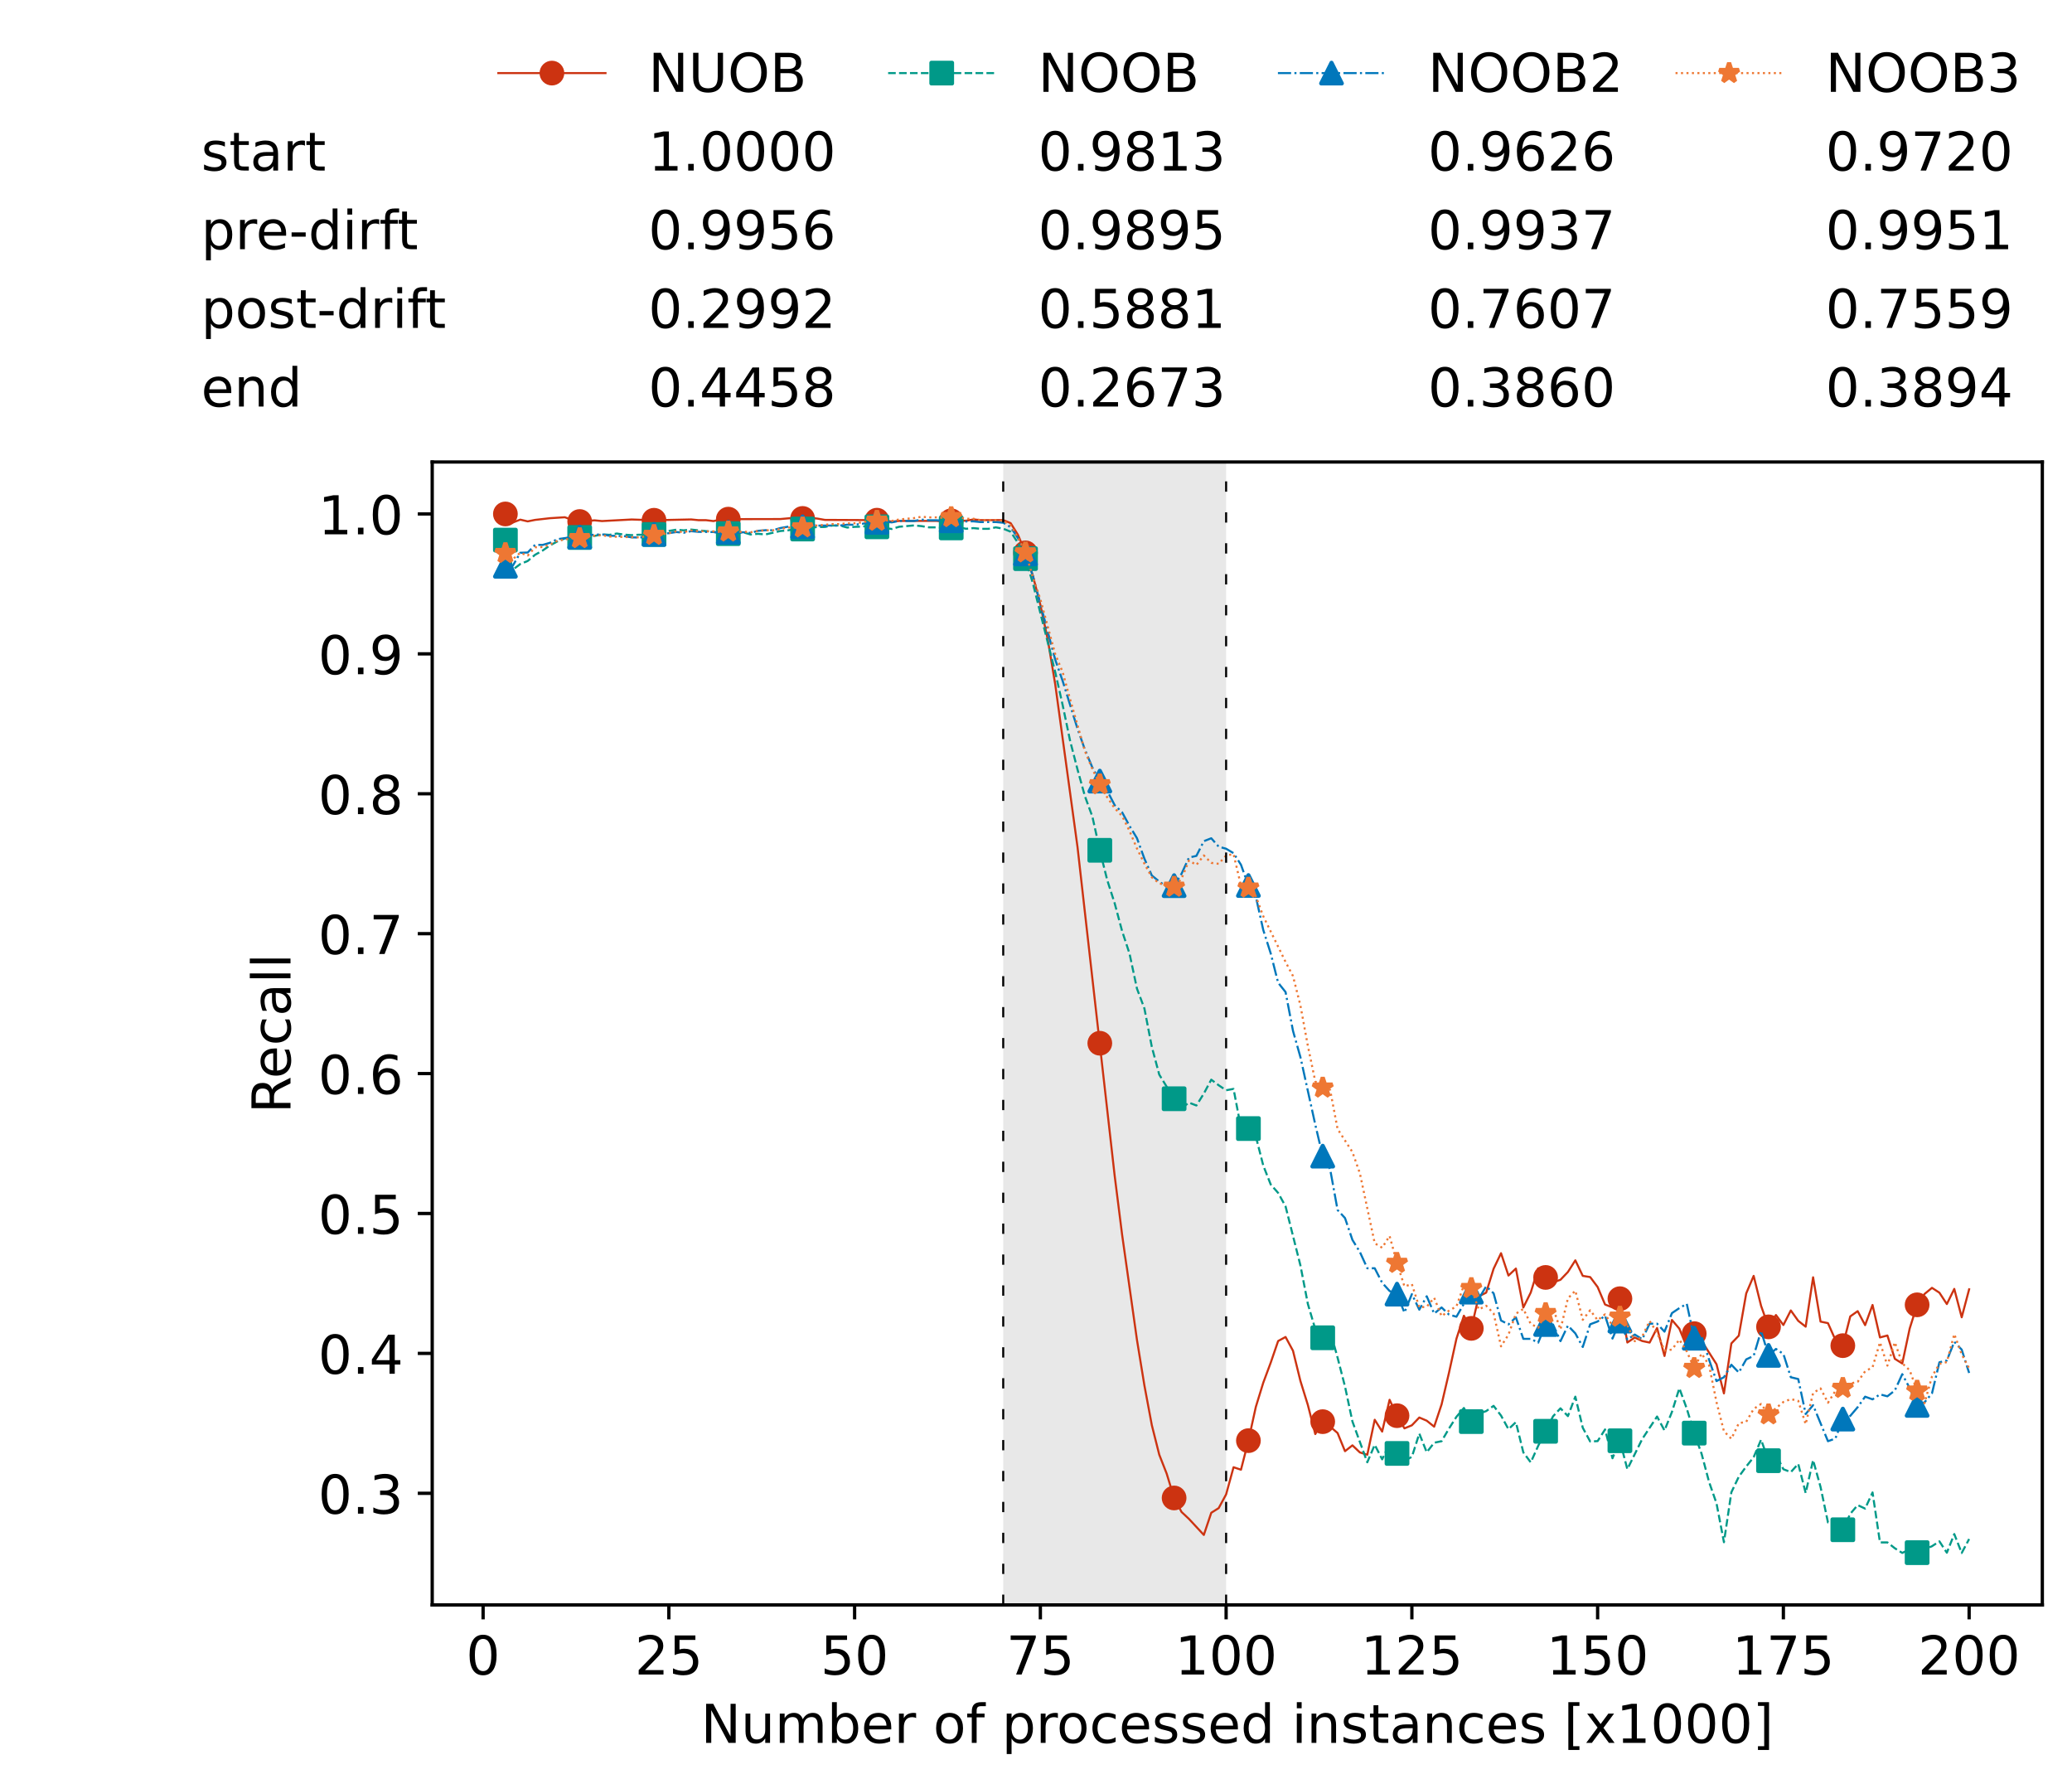 <?xml version="1.0" encoding="utf-8" standalone="no"?>
<!DOCTYPE svg PUBLIC "-//W3C//DTD SVG 1.1//EN"
  "http://www.w3.org/Graphics/SVG/1.1/DTD/svg11.dtd">
<!-- Created with matplotlib (https://matplotlib.org/) -->
<svg height="432.615pt" version="1.1" viewBox="0 0 502.65 432.615" width="502.65pt" xmlns="http://www.w3.org/2000/svg" xmlns:xlink="http://www.w3.org/1999/xlink">
 <defs>
  <style type="text/css">*{stroke-linecap:butt;stroke-linejoin:round;}</style>
 </defs>
 <g id="figure_1">
  <g id="patch_1">
   <path d="M 0 432.615 
L 502.65 432.615 
L 502.65 0 
L 0 0 
z
" style="fill:#ffffff;"/>
  </g>
  <g id="axes_1">
   <g id="patch_2">
    <path d="M 104.85 389.252 
L 495.45 389.252 
L 495.45 112.052 
L 104.85 112.052 
z
" style="fill:#ffffff;"/>
   </g>
   <g id="patch_3">
    <path clip-path="url(#pe710eec74b)" d="M 297.446 389.252 
L 297.446 112.052 
L 243.372 112.052 
L 243.372 389.252 
z
" style="fill:#d3d3d3;opacity:0.5;"/>
   </g>
   <g id="matplotlib.axis_1">
    <g id="xtick_1">
     <g id="line2d_1">
      <defs>
       <path d="M 0 0 
L 0 3.5 
" id="ma069bf3356" style="stroke:#000000;stroke-width:0.8;"/>
      </defs>
      <g>
       <use style="stroke:#000000;stroke-width:0.8;" x="117.197" xlink:href="#ma069bf3356" y="389.252"/>
      </g>
     </g>
     <g id="text_1">
      <!-- 0 -->
      <g transform="translate(113.061 406.13)scale(0.13 -0.13)">
       <defs>
        <path d="M 31.781 66.406 
Q 24.172 66.406 20.328 58.906 
Q 16.5 51.422 16.5 36.375 
Q 16.5 21.391 20.328 13.891 
Q 24.172 6.391 31.781 6.391 
Q 39.453 6.391 43.281 13.891 
Q 47.125 21.391 47.125 36.375 
Q 47.125 51.422 43.281 58.906 
Q 39.453 66.406 31.781 66.406 
z
M 31.781 74.219 
Q 44.047 74.219 50.516 64.516 
Q 56.984 54.828 56.984 36.375 
Q 56.984 17.969 50.516 8.266 
Q 44.047 -1.422 31.781 -1.422 
Q 19.531 -1.422 13.062 8.266 
Q 6.594 17.969 6.594 36.375 
Q 6.594 54.828 13.062 64.516 
Q 19.531 74.219 31.781 74.219 
z
" id="DejaVuSans-48"/>
       </defs>
       <use xlink:href="#DejaVuSans-48"/>
      </g>
     </g>
    </g>
    <g id="xtick_2">
     <g id="line2d_2">
      <g>
       <use style="stroke:#000000;stroke-width:0.8;" x="162.259" xlink:href="#ma069bf3356" y="389.252"/>
      </g>
     </g>
     <g id="text_2">
      <!-- 25 -->
      <g transform="translate(153.988 406.13)scale(0.13 -0.13)">
       <defs>
        <path d="M 19.188 8.297 
L 53.609 8.297 
L 53.609 0 
L 7.328 0 
L 7.328 8.297 
Q 12.938 14.109 22.625 23.891 
Q 32.328 33.688 34.812 36.531 
Q 39.547 41.844 41.422 45.531 
Q 43.312 49.219 43.312 52.781 
Q 43.312 58.594 39.234 62.25 
Q 35.156 65.922 28.609 65.922 
Q 23.969 65.922 18.812 64.312 
Q 13.672 62.703 7.812 59.422 
L 7.812 69.391 
Q 13.766 71.781 18.938 73 
Q 24.125 74.219 28.422 74.219 
Q 39.75 74.219 46.484 68.547 
Q 53.219 62.891 53.219 53.422 
Q 53.219 48.922 51.531 44.891 
Q 49.859 40.875 45.406 35.406 
Q 44.188 33.984 37.641 27.219 
Q 31.109 20.453 19.188 8.297 
z
" id="DejaVuSans-50"/>
        <path d="M 10.797 72.906 
L 49.516 72.906 
L 49.516 64.594 
L 19.828 64.594 
L 19.828 46.734 
Q 21.969 47.469 24.109 47.828 
Q 26.266 48.188 28.422 48.188 
Q 40.625 48.188 47.75 41.5 
Q 54.891 34.812 54.891 23.391 
Q 54.891 11.625 47.562 5.094 
Q 40.234 -1.422 26.906 -1.422 
Q 22.312 -1.422 17.547 -0.641 
Q 12.797 0.141 7.719 1.703 
L 7.719 11.625 
Q 12.109 9.234 16.797 8.062 
Q 21.484 6.891 26.703 6.891 
Q 35.156 6.891 40.078 11.328 
Q 45.016 15.766 45.016 23.391 
Q 45.016 31 40.078 35.438 
Q 35.156 39.891 26.703 39.891 
Q 22.75 39.891 18.812 39.016 
Q 14.891 38.141 10.797 36.281 
z
" id="DejaVuSans-53"/>
       </defs>
       <use xlink:href="#DejaVuSans-50"/>
       <use x="63.623" xlink:href="#DejaVuSans-53"/>
      </g>
     </g>
    </g>
    <g id="xtick_3">
     <g id="line2d_3">
      <g>
       <use style="stroke:#000000;stroke-width:0.8;" x="207.322" xlink:href="#ma069bf3356" y="389.252"/>
      </g>
     </g>
     <g id="text_3">
      <!-- 50 -->
      <g transform="translate(199.05 406.13)scale(0.13 -0.13)">
       <use xlink:href="#DejaVuSans-53"/>
       <use x="63.623" xlink:href="#DejaVuSans-48"/>
      </g>
     </g>
    </g>
    <g id="xtick_4">
     <g id="line2d_4">
      <g>
       <use style="stroke:#000000;stroke-width:0.8;" x="252.384" xlink:href="#ma069bf3356" y="389.252"/>
      </g>
     </g>
     <g id="text_4">
      <!-- 75 -->
      <g transform="translate(244.113 406.13)scale(0.13 -0.13)">
       <defs>
        <path d="M 8.203 72.906 
L 55.078 72.906 
L 55.078 68.703 
L 28.609 0 
L 18.312 0 
L 43.219 64.594 
L 8.203 64.594 
z
" id="DejaVuSans-55"/>
       </defs>
       <use xlink:href="#DejaVuSans-55"/>
       <use x="63.623" xlink:href="#DejaVuSans-53"/>
      </g>
     </g>
    </g>
    <g id="xtick_5">
     <g id="line2d_5">
      <g>
       <use style="stroke:#000000;stroke-width:0.8;" x="297.446" xlink:href="#ma069bf3356" y="389.252"/>
      </g>
     </g>
     <g id="text_5">
      <!-- 100 -->
      <g transform="translate(285.039 406.13)scale(0.13 -0.13)">
       <defs>
        <path d="M 12.406 8.297 
L 28.516 8.297 
L 28.516 63.922 
L 10.984 60.406 
L 10.984 69.391 
L 28.422 72.906 
L 38.281 72.906 
L 38.281 8.297 
L 54.391 8.297 
L 54.391 0 
L 12.406 0 
z
" id="DejaVuSans-49"/>
       </defs>
       <use xlink:href="#DejaVuSans-49"/>
       <use x="63.623" xlink:href="#DejaVuSans-48"/>
       <use x="127.246" xlink:href="#DejaVuSans-48"/>
      </g>
     </g>
    </g>
    <g id="xtick_6">
     <g id="line2d_6">
      <g>
       <use style="stroke:#000000;stroke-width:0.8;" x="342.509" xlink:href="#ma069bf3356" y="389.252"/>
      </g>
     </g>
     <g id="text_6">
      <!-- 125 -->
      <g transform="translate(330.102 406.13)scale(0.13 -0.13)">
       <use xlink:href="#DejaVuSans-49"/>
       <use x="63.623" xlink:href="#DejaVuSans-50"/>
       <use x="127.246" xlink:href="#DejaVuSans-53"/>
      </g>
     </g>
    </g>
    <g id="xtick_7">
     <g id="line2d_7">
      <g>
       <use style="stroke:#000000;stroke-width:0.8;" x="387.571" xlink:href="#ma069bf3356" y="389.252"/>
      </g>
     </g>
     <g id="text_7">
      <!-- 150 -->
      <g transform="translate(375.164 406.13)scale(0.13 -0.13)">
       <use xlink:href="#DejaVuSans-49"/>
       <use x="63.623" xlink:href="#DejaVuSans-53"/>
       <use x="127.246" xlink:href="#DejaVuSans-48"/>
      </g>
     </g>
    </g>
    <g id="xtick_8">
     <g id="line2d_8">
      <g>
       <use style="stroke:#000000;stroke-width:0.8;" x="432.633" xlink:href="#ma069bf3356" y="389.252"/>
      </g>
     </g>
     <g id="text_8">
      <!-- 175 -->
      <g transform="translate(420.226 406.13)scale(0.13 -0.13)">
       <use xlink:href="#DejaVuSans-49"/>
       <use x="63.623" xlink:href="#DejaVuSans-55"/>
       <use x="127.246" xlink:href="#DejaVuSans-53"/>
      </g>
     </g>
    </g>
    <g id="xtick_9">
     <g id="line2d_9">
      <g>
       <use style="stroke:#000000;stroke-width:0.8;" x="477.695" xlink:href="#ma069bf3356" y="389.252"/>
      </g>
     </g>
     <g id="text_9">
      <!-- 200 -->
      <g transform="translate(465.289 406.13)scale(0.13 -0.13)">
       <use xlink:href="#DejaVuSans-50"/>
       <use x="63.623" xlink:href="#DejaVuSans-48"/>
       <use x="127.246" xlink:href="#DejaVuSans-48"/>
      </g>
     </g>
    </g>
    <g id="text_10">
     <!-- Number of processed instances [x1000] -->
     <g transform="translate(170.025 422.711)scale(0.13 -0.13)">
      <defs>
       <path d="M 9.812 72.906 
L 23.094 72.906 
L 55.422 11.922 
L 55.422 72.906 
L 64.984 72.906 
L 64.984 0 
L 51.703 0 
L 19.391 60.984 
L 19.391 0 
L 9.812 0 
z
" id="DejaVuSans-78"/>
       <path d="M 8.5 21.578 
L 8.5 54.688 
L 17.484 54.688 
L 17.484 21.922 
Q 17.484 14.156 20.5 10.266 
Q 23.531 6.391 29.594 6.391 
Q 36.859 6.391 41.078 11.031 
Q 45.312 15.672 45.312 23.688 
L 45.312 54.688 
L 54.297 54.688 
L 54.297 0 
L 45.312 0 
L 45.312 8.406 
Q 42.047 3.422 37.719 1 
Q 33.406 -1.422 27.688 -1.422 
Q 18.266 -1.422 13.375 4.438 
Q 8.5 10.297 8.5 21.578 
z
M 31.109 56 
z
" id="DejaVuSans-117"/>
       <path d="M 52 44.188 
Q 55.375 50.25 60.062 53.125 
Q 64.75 56 71.094 56 
Q 79.641 56 84.281 50.016 
Q 88.922 44.047 88.922 33.016 
L 88.922 0 
L 79.891 0 
L 79.891 32.719 
Q 79.891 40.578 77.094 44.375 
Q 74.312 48.188 68.609 48.188 
Q 61.625 48.188 57.562 43.547 
Q 53.516 38.922 53.516 30.906 
L 53.516 0 
L 44.484 0 
L 44.484 32.719 
Q 44.484 40.625 41.703 44.406 
Q 38.922 48.188 33.109 48.188 
Q 26.219 48.188 22.156 43.531 
Q 18.109 38.875 18.109 30.906 
L 18.109 0 
L 9.078 0 
L 9.078 54.688 
L 18.109 54.688 
L 18.109 46.188 
Q 21.188 51.219 25.484 53.609 
Q 29.781 56 35.688 56 
Q 41.656 56 45.828 52.969 
Q 50 49.953 52 44.188 
z
" id="DejaVuSans-109"/>
       <path d="M 48.688 27.297 
Q 48.688 37.203 44.609 42.844 
Q 40.531 48.484 33.406 48.484 
Q 26.266 48.484 22.188 42.844 
Q 18.109 37.203 18.109 27.297 
Q 18.109 17.391 22.188 11.75 
Q 26.266 6.109 33.406 6.109 
Q 40.531 6.109 44.609 11.75 
Q 48.688 17.391 48.688 27.297 
z
M 18.109 46.391 
Q 20.953 51.266 25.266 53.625 
Q 29.594 56 35.594 56 
Q 45.562 56 51.781 48.094 
Q 58.016 40.188 58.016 27.297 
Q 58.016 14.406 51.781 6.484 
Q 45.562 -1.422 35.594 -1.422 
Q 29.594 -1.422 25.266 0.953 
Q 20.953 3.328 18.109 8.203 
L 18.109 0 
L 9.078 0 
L 9.078 75.984 
L 18.109 75.984 
z
" id="DejaVuSans-98"/>
       <path d="M 56.203 29.594 
L 56.203 25.203 
L 14.891 25.203 
Q 15.484 15.922 20.484 11.062 
Q 25.484 6.203 34.422 6.203 
Q 39.594 6.203 44.453 7.469 
Q 49.312 8.734 54.109 11.281 
L 54.109 2.781 
Q 49.266 0.734 44.188 -0.344 
Q 39.109 -1.422 33.891 -1.422 
Q 20.797 -1.422 13.156 6.188 
Q 5.516 13.812 5.516 26.812 
Q 5.516 40.234 12.766 48.109 
Q 20.016 56 32.328 56 
Q 43.359 56 49.781 48.891 
Q 56.203 41.797 56.203 29.594 
z
M 47.219 32.234 
Q 47.125 39.594 43.094 43.984 
Q 39.062 48.391 32.422 48.391 
Q 24.906 48.391 20.391 44.141 
Q 15.875 39.891 15.188 32.172 
z
" id="DejaVuSans-101"/>
       <path d="M 41.109 46.297 
Q 39.594 47.172 37.812 47.578 
Q 36.031 48 33.891 48 
Q 26.266 48 22.188 43.047 
Q 18.109 38.094 18.109 28.812 
L 18.109 0 
L 9.078 0 
L 9.078 54.688 
L 18.109 54.688 
L 18.109 46.188 
Q 20.953 51.172 25.484 53.578 
Q 30.031 56 36.531 56 
Q 37.453 56 38.578 55.875 
Q 39.703 55.766 41.062 55.516 
z
" id="DejaVuSans-114"/>
       <path id="DejaVuSans-32"/>
       <path d="M 30.609 48.391 
Q 23.391 48.391 19.188 42.75 
Q 14.984 37.109 14.984 27.297 
Q 14.984 17.484 19.156 11.844 
Q 23.344 6.203 30.609 6.203 
Q 37.797 6.203 41.984 11.859 
Q 46.188 17.531 46.188 27.297 
Q 46.188 37.016 41.984 42.703 
Q 37.797 48.391 30.609 48.391 
z
M 30.609 56 
Q 42.328 56 49.016 48.375 
Q 55.719 40.766 55.719 27.297 
Q 55.719 13.875 49.016 6.219 
Q 42.328 -1.422 30.609 -1.422 
Q 18.844 -1.422 12.172 6.219 
Q 5.516 13.875 5.516 27.297 
Q 5.516 40.766 12.172 48.375 
Q 18.844 56 30.609 56 
z
" id="DejaVuSans-111"/>
       <path d="M 37.109 75.984 
L 37.109 68.5 
L 28.516 68.5 
Q 23.688 68.5 21.797 66.547 
Q 19.922 64.594 19.922 59.516 
L 19.922 54.688 
L 34.719 54.688 
L 34.719 47.703 
L 19.922 47.703 
L 19.922 0 
L 10.891 0 
L 10.891 47.703 
L 2.297 47.703 
L 2.297 54.688 
L 10.891 54.688 
L 10.891 58.5 
Q 10.891 67.625 15.141 71.797 
Q 19.391 75.984 28.609 75.984 
z
" id="DejaVuSans-102"/>
       <path d="M 18.109 8.203 
L 18.109 -20.797 
L 9.078 -20.797 
L 9.078 54.688 
L 18.109 54.688 
L 18.109 46.391 
Q 20.953 51.266 25.266 53.625 
Q 29.594 56 35.594 56 
Q 45.562 56 51.781 48.094 
Q 58.016 40.188 58.016 27.297 
Q 58.016 14.406 51.781 6.484 
Q 45.562 -1.422 35.594 -1.422 
Q 29.594 -1.422 25.266 0.953 
Q 20.953 3.328 18.109 8.203 
z
M 48.688 27.297 
Q 48.688 37.203 44.609 42.844 
Q 40.531 48.484 33.406 48.484 
Q 26.266 48.484 22.188 42.844 
Q 18.109 37.203 18.109 27.297 
Q 18.109 17.391 22.188 11.75 
Q 26.266 6.109 33.406 6.109 
Q 40.531 6.109 44.609 11.75 
Q 48.688 17.391 48.688 27.297 
z
" id="DejaVuSans-112"/>
       <path d="M 48.781 52.594 
L 48.781 44.188 
Q 44.969 46.297 41.141 47.344 
Q 37.312 48.391 33.406 48.391 
Q 24.656 48.391 19.812 42.844 
Q 14.984 37.312 14.984 27.297 
Q 14.984 17.281 19.812 11.734 
Q 24.656 6.203 33.406 6.203 
Q 37.312 6.203 41.141 7.25 
Q 44.969 8.297 48.781 10.406 
L 48.781 2.094 
Q 45.016 0.344 40.984 -0.531 
Q 36.969 -1.422 32.422 -1.422 
Q 20.062 -1.422 12.781 6.344 
Q 5.516 14.109 5.516 27.297 
Q 5.516 40.672 12.859 48.328 
Q 20.219 56 33.016 56 
Q 37.156 56 41.109 55.141 
Q 45.062 54.297 48.781 52.594 
z
" id="DejaVuSans-99"/>
       <path d="M 44.281 53.078 
L 44.281 44.578 
Q 40.484 46.531 36.375 47.5 
Q 32.281 48.484 27.875 48.484 
Q 21.188 48.484 17.844 46.438 
Q 14.5 44.391 14.5 40.281 
Q 14.5 37.156 16.891 35.375 
Q 19.281 33.594 26.516 31.984 
L 29.594 31.297 
Q 39.156 29.25 43.188 25.516 
Q 47.219 21.781 47.219 15.094 
Q 47.219 7.469 41.188 3.016 
Q 35.156 -1.422 24.609 -1.422 
Q 20.219 -1.422 15.453 -0.562 
Q 10.688 0.297 5.422 2 
L 5.422 11.281 
Q 10.406 8.688 15.234 7.391 
Q 20.062 6.109 24.812 6.109 
Q 31.156 6.109 34.562 8.281 
Q 37.984 10.453 37.984 14.406 
Q 37.984 18.062 35.516 20.016 
Q 33.062 21.969 24.703 23.781 
L 21.578 24.516 
Q 13.234 26.266 9.516 29.906 
Q 5.812 33.547 5.812 39.891 
Q 5.812 47.609 11.281 51.797 
Q 16.75 56 26.812 56 
Q 31.781 56 36.172 55.266 
Q 40.578 54.547 44.281 53.078 
z
" id="DejaVuSans-115"/>
       <path d="M 45.406 46.391 
L 45.406 75.984 
L 54.391 75.984 
L 54.391 0 
L 45.406 0 
L 45.406 8.203 
Q 42.578 3.328 38.25 0.953 
Q 33.938 -1.422 27.875 -1.422 
Q 17.969 -1.422 11.734 6.484 
Q 5.516 14.406 5.516 27.297 
Q 5.516 40.188 11.734 48.094 
Q 17.969 56 27.875 56 
Q 33.938 56 38.25 53.625 
Q 42.578 51.266 45.406 46.391 
z
M 14.797 27.297 
Q 14.797 17.391 18.875 11.75 
Q 22.953 6.109 30.078 6.109 
Q 37.203 6.109 41.297 11.75 
Q 45.406 17.391 45.406 27.297 
Q 45.406 37.203 41.297 42.844 
Q 37.203 48.484 30.078 48.484 
Q 22.953 48.484 18.875 42.844 
Q 14.797 37.203 14.797 27.297 
z
" id="DejaVuSans-100"/>
       <path d="M 9.422 54.688 
L 18.406 54.688 
L 18.406 0 
L 9.422 0 
z
M 9.422 75.984 
L 18.406 75.984 
L 18.406 64.594 
L 9.422 64.594 
z
" id="DejaVuSans-105"/>
       <path d="M 54.891 33.016 
L 54.891 0 
L 45.906 0 
L 45.906 32.719 
Q 45.906 40.484 42.875 44.328 
Q 39.844 48.188 33.797 48.188 
Q 26.516 48.188 22.312 43.547 
Q 18.109 38.922 18.109 30.906 
L 18.109 0 
L 9.078 0 
L 9.078 54.688 
L 18.109 54.688 
L 18.109 46.188 
Q 21.344 51.125 25.703 53.562 
Q 30.078 56 35.797 56 
Q 45.219 56 50.047 50.172 
Q 54.891 44.344 54.891 33.016 
z
" id="DejaVuSans-110"/>
       <path d="M 18.312 70.219 
L 18.312 54.688 
L 36.812 54.688 
L 36.812 47.703 
L 18.312 47.703 
L 18.312 18.016 
Q 18.312 11.328 20.141 9.422 
Q 21.969 7.516 27.594 7.516 
L 36.812 7.516 
L 36.812 0 
L 27.594 0 
Q 17.188 0 13.234 3.875 
Q 9.281 7.766 9.281 18.016 
L 9.281 47.703 
L 2.688 47.703 
L 2.688 54.688 
L 9.281 54.688 
L 9.281 70.219 
z
" id="DejaVuSans-116"/>
       <path d="M 34.281 27.484 
Q 23.391 27.484 19.188 25 
Q 14.984 22.516 14.984 16.5 
Q 14.984 11.719 18.141 8.906 
Q 21.297 6.109 26.703 6.109 
Q 34.188 6.109 38.703 11.406 
Q 43.219 16.703 43.219 25.484 
L 43.219 27.484 
z
M 52.203 31.203 
L 52.203 0 
L 43.219 0 
L 43.219 8.297 
Q 40.141 3.328 35.547 0.953 
Q 30.953 -1.422 24.312 -1.422 
Q 15.922 -1.422 10.953 3.297 
Q 6 8.016 6 15.922 
Q 6 25.141 12.172 29.828 
Q 18.359 34.516 30.609 34.516 
L 43.219 34.516 
L 43.219 35.406 
Q 43.219 41.609 39.141 45 
Q 35.062 48.391 27.688 48.391 
Q 23 48.391 18.547 47.266 
Q 14.109 46.141 10.016 43.891 
L 10.016 52.203 
Q 14.938 54.109 19.578 55.047 
Q 24.219 56 28.609 56 
Q 40.484 56 46.344 49.844 
Q 52.203 43.703 52.203 31.203 
z
" id="DejaVuSans-97"/>
       <path d="M 8.594 75.984 
L 29.297 75.984 
L 29.297 69 
L 17.578 69 
L 17.578 -6.203 
L 29.297 -6.203 
L 29.297 -13.188 
L 8.594 -13.188 
z
" id="DejaVuSans-91"/>
       <path d="M 54.891 54.688 
L 35.109 28.078 
L 55.906 0 
L 45.312 0 
L 29.391 21.484 
L 13.484 0 
L 2.875 0 
L 24.125 28.609 
L 4.688 54.688 
L 15.281 54.688 
L 29.781 35.203 
L 44.281 54.688 
z
" id="DejaVuSans-120"/>
       <path d="M 30.422 75.984 
L 30.422 -13.188 
L 9.719 -13.188 
L 9.719 -6.203 
L 21.391 -6.203 
L 21.391 69 
L 9.719 69 
L 9.719 75.984 
z
" id="DejaVuSans-93"/>
      </defs>
      <use xlink:href="#DejaVuSans-78"/>
      <use x="74.805" xlink:href="#DejaVuSans-117"/>
      <use x="138.184" xlink:href="#DejaVuSans-109"/>
      <use x="235.596" xlink:href="#DejaVuSans-98"/>
      <use x="299.072" xlink:href="#DejaVuSans-101"/>
      <use x="360.596" xlink:href="#DejaVuSans-114"/>
      <use x="401.709" xlink:href="#DejaVuSans-32"/>
      <use x="433.496" xlink:href="#DejaVuSans-111"/>
      <use x="494.678" xlink:href="#DejaVuSans-102"/>
      <use x="529.883" xlink:href="#DejaVuSans-32"/>
      <use x="561.67" xlink:href="#DejaVuSans-112"/>
      <use x="625.146" xlink:href="#DejaVuSans-114"/>
      <use x="664.01" xlink:href="#DejaVuSans-111"/>
      <use x="725.191" xlink:href="#DejaVuSans-99"/>
      <use x="780.172" xlink:href="#DejaVuSans-101"/>
      <use x="841.695" xlink:href="#DejaVuSans-115"/>
      <use x="893.795" xlink:href="#DejaVuSans-115"/>
      <use x="945.895" xlink:href="#DejaVuSans-101"/>
      <use x="1007.418" xlink:href="#DejaVuSans-100"/>
      <use x="1070.895" xlink:href="#DejaVuSans-32"/>
      <use x="1102.682" xlink:href="#DejaVuSans-105"/>
      <use x="1130.465" xlink:href="#DejaVuSans-110"/>
      <use x="1193.844" xlink:href="#DejaVuSans-115"/>
      <use x="1245.943" xlink:href="#DejaVuSans-116"/>
      <use x="1285.152" xlink:href="#DejaVuSans-97"/>
      <use x="1346.432" xlink:href="#DejaVuSans-110"/>
      <use x="1409.811" xlink:href="#DejaVuSans-99"/>
      <use x="1464.791" xlink:href="#DejaVuSans-101"/>
      <use x="1526.314" xlink:href="#DejaVuSans-115"/>
      <use x="1578.414" xlink:href="#DejaVuSans-32"/>
      <use x="1610.201" xlink:href="#DejaVuSans-91"/>
      <use x="1649.215" xlink:href="#DejaVuSans-120"/>
      <use x="1708.395" xlink:href="#DejaVuSans-49"/>
      <use x="1772.018" xlink:href="#DejaVuSans-48"/>
      <use x="1835.641" xlink:href="#DejaVuSans-48"/>
      <use x="1899.264" xlink:href="#DejaVuSans-48"/>
      <use x="1962.887" xlink:href="#DejaVuSans-93"/>
     </g>
    </g>
   </g>
   <g id="matplotlib.axis_2">
    <g id="ytick_1">
     <g id="line2d_10">
      <defs>
       <path d="M 0 0 
L -3.5 0 
" id="m603a20a707" style="stroke:#000000;stroke-width:0.8;"/>
      </defs>
      <g>
       <use style="stroke:#000000;stroke-width:0.8;" x="104.85" xlink:href="#m603a20a707" y="362.175"/>
      </g>
     </g>
     <g id="text_11">
      <!-- 0.3 -->
      <g transform="translate(77.176 367.114)scale(0.13 -0.13)">
       <defs>
        <path d="M 10.688 12.406 
L 21 12.406 
L 21 0 
L 10.688 0 
z
" id="DejaVuSans-46"/>
        <path d="M 40.578 39.312 
Q 47.656 37.797 51.625 33 
Q 55.609 28.219 55.609 21.188 
Q 55.609 10.406 48.188 4.484 
Q 40.766 -1.422 27.094 -1.422 
Q 22.516 -1.422 17.656 -0.516 
Q 12.797 0.391 7.625 2.203 
L 7.625 11.719 
Q 11.719 9.328 16.594 8.109 
Q 21.484 6.891 26.812 6.891 
Q 36.078 6.891 40.938 10.547 
Q 45.797 14.203 45.797 21.188 
Q 45.797 27.641 41.281 31.266 
Q 36.766 34.906 28.719 34.906 
L 20.219 34.906 
L 20.219 43.016 
L 29.109 43.016 
Q 36.375 43.016 40.234 45.922 
Q 44.094 48.828 44.094 54.297 
Q 44.094 59.906 40.109 62.906 
Q 36.141 65.922 28.719 65.922 
Q 24.656 65.922 20.016 65.031 
Q 15.375 64.156 9.812 62.312 
L 9.812 71.094 
Q 15.438 72.656 20.344 73.438 
Q 25.25 74.219 29.594 74.219 
Q 40.828 74.219 47.359 69.109 
Q 53.906 64.016 53.906 55.328 
Q 53.906 49.266 50.438 45.094 
Q 46.969 40.922 40.578 39.312 
z
" id="DejaVuSans-51"/>
       </defs>
       <use xlink:href="#DejaVuSans-48"/>
       <use x="63.623" xlink:href="#DejaVuSans-46"/>
       <use x="95.41" xlink:href="#DejaVuSans-51"/>
      </g>
     </g>
    </g>
    <g id="ytick_2">
     <g id="line2d_11">
      <g>
       <use style="stroke:#000000;stroke-width:0.8;" x="104.85" xlink:href="#m603a20a707" y="328.243"/>
      </g>
     </g>
     <g id="text_12">
      <!-- 0.4 -->
      <g transform="translate(77.176 333.182)scale(0.13 -0.13)">
       <defs>
        <path d="M 37.797 64.312 
L 12.891 25.391 
L 37.797 25.391 
z
M 35.203 72.906 
L 47.609 72.906 
L 47.609 25.391 
L 58.016 25.391 
L 58.016 17.188 
L 47.609 17.188 
L 47.609 0 
L 37.797 0 
L 37.797 17.188 
L 4.891 17.188 
L 4.891 26.703 
z
" id="DejaVuSans-52"/>
       </defs>
       <use xlink:href="#DejaVuSans-48"/>
       <use x="63.623" xlink:href="#DejaVuSans-46"/>
       <use x="95.41" xlink:href="#DejaVuSans-52"/>
      </g>
     </g>
    </g>
    <g id="ytick_3">
     <g id="line2d_12">
      <g>
       <use style="stroke:#000000;stroke-width:0.8;" x="104.85" xlink:href="#m603a20a707" y="294.311"/>
      </g>
     </g>
     <g id="text_13">
      <!-- 0.5 -->
      <g transform="translate(77.176 299.25)scale(0.13 -0.13)">
       <use xlink:href="#DejaVuSans-48"/>
       <use x="63.623" xlink:href="#DejaVuSans-46"/>
       <use x="95.41" xlink:href="#DejaVuSans-53"/>
      </g>
     </g>
    </g>
    <g id="ytick_4">
     <g id="line2d_13">
      <g>
       <use style="stroke:#000000;stroke-width:0.8;" x="104.85" xlink:href="#m603a20a707" y="260.379"/>
      </g>
     </g>
     <g id="text_14">
      <!-- 0.6 -->
      <g transform="translate(77.176 265.318)scale(0.13 -0.13)">
       <defs>
        <path d="M 33.016 40.375 
Q 26.375 40.375 22.484 35.828 
Q 18.609 31.297 18.609 23.391 
Q 18.609 15.531 22.484 10.953 
Q 26.375 6.391 33.016 6.391 
Q 39.656 6.391 43.531 10.953 
Q 47.406 15.531 47.406 23.391 
Q 47.406 31.297 43.531 35.828 
Q 39.656 40.375 33.016 40.375 
z
M 52.594 71.297 
L 52.594 62.312 
Q 48.875 64.062 45.094 64.984 
Q 41.312 65.922 37.594 65.922 
Q 27.828 65.922 22.672 59.328 
Q 17.531 52.734 16.797 39.406 
Q 19.672 43.656 24.016 45.922 
Q 28.375 48.188 33.594 48.188 
Q 44.578 48.188 50.953 41.516 
Q 57.328 34.859 57.328 23.391 
Q 57.328 12.156 50.688 5.359 
Q 44.047 -1.422 33.016 -1.422 
Q 20.359 -1.422 13.672 8.266 
Q 6.984 17.969 6.984 36.375 
Q 6.984 53.656 15.188 63.938 
Q 23.391 74.219 37.203 74.219 
Q 40.922 74.219 44.703 73.484 
Q 48.484 72.75 52.594 71.297 
z
" id="DejaVuSans-54"/>
       </defs>
       <use xlink:href="#DejaVuSans-48"/>
       <use x="63.623" xlink:href="#DejaVuSans-46"/>
       <use x="95.41" xlink:href="#DejaVuSans-54"/>
      </g>
     </g>
    </g>
    <g id="ytick_5">
     <g id="line2d_14">
      <g>
       <use style="stroke:#000000;stroke-width:0.8;" x="104.85" xlink:href="#m603a20a707" y="226.447"/>
      </g>
     </g>
     <g id="text_15">
      <!-- 0.7 -->
      <g transform="translate(77.176 231.386)scale(0.13 -0.13)">
       <use xlink:href="#DejaVuSans-48"/>
       <use x="63.623" xlink:href="#DejaVuSans-46"/>
       <use x="95.41" xlink:href="#DejaVuSans-55"/>
      </g>
     </g>
    </g>
    <g id="ytick_6">
     <g id="line2d_15">
      <g>
       <use style="stroke:#000000;stroke-width:0.8;" x="104.85" xlink:href="#m603a20a707" y="192.516"/>
      </g>
     </g>
     <g id="text_16">
      <!-- 0.8 -->
      <g transform="translate(77.176 197.455)scale(0.13 -0.13)">
       <defs>
        <path d="M 31.781 34.625 
Q 24.75 34.625 20.719 30.859 
Q 16.703 27.094 16.703 20.516 
Q 16.703 13.922 20.719 10.156 
Q 24.75 6.391 31.781 6.391 
Q 38.812 6.391 42.859 10.172 
Q 46.922 13.969 46.922 20.516 
Q 46.922 27.094 42.891 30.859 
Q 38.875 34.625 31.781 34.625 
z
M 21.922 38.812 
Q 15.578 40.375 12.031 44.719 
Q 8.5 49.078 8.5 55.328 
Q 8.5 64.062 14.719 69.141 
Q 20.953 74.219 31.781 74.219 
Q 42.672 74.219 48.875 69.141 
Q 55.078 64.062 55.078 55.328 
Q 55.078 49.078 51.531 44.719 
Q 48 40.375 41.703 38.812 
Q 48.828 37.156 52.797 32.312 
Q 56.781 27.484 56.781 20.516 
Q 56.781 9.906 50.312 4.234 
Q 43.844 -1.422 31.781 -1.422 
Q 19.734 -1.422 13.25 4.234 
Q 6.781 9.906 6.781 20.516 
Q 6.781 27.484 10.781 32.312 
Q 14.797 37.156 21.922 38.812 
z
M 18.312 54.391 
Q 18.312 48.734 21.844 45.562 
Q 25.391 42.391 31.781 42.391 
Q 38.141 42.391 41.719 45.562 
Q 45.312 48.734 45.312 54.391 
Q 45.312 60.062 41.719 63.234 
Q 38.141 66.406 31.781 66.406 
Q 25.391 66.406 21.844 63.234 
Q 18.312 60.062 18.312 54.391 
z
" id="DejaVuSans-56"/>
       </defs>
       <use xlink:href="#DejaVuSans-48"/>
       <use x="63.623" xlink:href="#DejaVuSans-46"/>
       <use x="95.41" xlink:href="#DejaVuSans-56"/>
      </g>
     </g>
    </g>
    <g id="ytick_7">
     <g id="line2d_16">
      <g>
       <use style="stroke:#000000;stroke-width:0.8;" x="104.85" xlink:href="#m603a20a707" y="158.584"/>
      </g>
     </g>
     <g id="text_17">
      <!-- 0.9 -->
      <g transform="translate(77.176 163.523)scale(0.13 -0.13)">
       <defs>
        <path d="M 10.984 1.516 
L 10.984 10.5 
Q 14.703 8.734 18.5 7.812 
Q 22.312 6.891 25.984 6.891 
Q 35.75 6.891 40.891 13.453 
Q 46.047 20.016 46.781 33.406 
Q 43.953 29.203 39.594 26.953 
Q 35.25 24.703 29.984 24.703 
Q 19.047 24.703 12.672 31.312 
Q 6.297 37.938 6.297 49.422 
Q 6.297 60.641 12.938 67.422 
Q 19.578 74.219 30.609 74.219 
Q 43.266 74.219 49.922 64.516 
Q 56.594 54.828 56.594 36.375 
Q 56.594 19.141 48.406 8.859 
Q 40.234 -1.422 26.422 -1.422 
Q 22.703 -1.422 18.891 -0.688 
Q 15.094 0.047 10.984 1.516 
z
M 30.609 32.422 
Q 37.25 32.422 41.125 36.953 
Q 45.016 41.5 45.016 49.422 
Q 45.016 57.281 41.125 61.844 
Q 37.25 66.406 30.609 66.406 
Q 23.969 66.406 20.094 61.844 
Q 16.219 57.281 16.219 49.422 
Q 16.219 41.5 20.094 36.953 
Q 23.969 32.422 30.609 32.422 
z
" id="DejaVuSans-57"/>
       </defs>
       <use xlink:href="#DejaVuSans-48"/>
       <use x="63.623" xlink:href="#DejaVuSans-46"/>
       <use x="95.41" xlink:href="#DejaVuSans-57"/>
      </g>
     </g>
    </g>
    <g id="ytick_8">
     <g id="line2d_17">
      <g>
       <use style="stroke:#000000;stroke-width:0.8;" x="104.85" xlink:href="#m603a20a707" y="124.652"/>
      </g>
     </g>
     <g id="text_18">
      <!-- 1.0 -->
      <g transform="translate(77.176 129.591)scale(0.13 -0.13)">
       <use xlink:href="#DejaVuSans-49"/>
       <use x="63.623" xlink:href="#DejaVuSans-46"/>
       <use x="95.41" xlink:href="#DejaVuSans-48"/>
      </g>
     </g>
    </g>
    <g id="text_19">
     <!-- Recall -->
     <g transform="translate(70.472 270.044)rotate(-90)scale(0.13 -0.13)">
      <defs>
       <path d="M 44.391 34.188 
Q 47.562 33.109 50.562 29.594 
Q 53.562 26.078 56.594 19.922 
L 66.609 0 
L 56 0 
L 46.688 18.703 
Q 43.062 26.031 39.672 28.422 
Q 36.281 30.812 30.422 30.812 
L 19.672 30.812 
L 19.672 0 
L 9.812 0 
L 9.812 72.906 
L 32.078 72.906 
Q 44.578 72.906 50.734 67.672 
Q 56.891 62.453 56.891 51.906 
Q 56.891 45.016 53.688 40.469 
Q 50.484 35.938 44.391 34.188 
z
M 19.672 64.797 
L 19.672 38.922 
L 32.078 38.922 
Q 39.203 38.922 42.844 42.219 
Q 46.484 45.516 46.484 51.906 
Q 46.484 58.297 42.844 61.547 
Q 39.203 64.797 32.078 64.797 
z
" id="DejaVuSans-82"/>
       <path d="M 9.422 75.984 
L 18.406 75.984 
L 18.406 0 
L 9.422 0 
z
" id="DejaVuSans-108"/>
      </defs>
      <use xlink:href="#DejaVuSans-82"/>
      <use x="64.982" xlink:href="#DejaVuSans-101"/>
      <use x="126.506" xlink:href="#DejaVuSans-99"/>
      <use x="181.486" xlink:href="#DejaVuSans-97"/>
      <use x="242.766" xlink:href="#DejaVuSans-108"/>
      <use x="270.549" xlink:href="#DejaVuSans-108"/>
     </g>
    </g>
   </g>
   <g id="line2d_18"/>
   <g id="line2d_19"/>
   <g id="line2d_20"/>
   <g id="line2d_21"/>
   <g id="line2d_22"/>
   <g id="line2d_23">
    <path clip-path="url(#pe710eec74b)" d="M 122.605 124.652 
L 124.407 126.721 
L 126.21 126.031 
L 128.012 126.451 
L 129.815 126.091 
L 133.419 125.68 
L 137.024 125.451 
L 138.827 126.093 
L 140.629 126.485 
L 144.234 126.203 
L 146.037 126.377 
L 153.247 125.994 
L 158.654 126.181 
L 167.667 125.982 
L 169.469 126.16 
L 171.272 126.16 
L 173.074 126.378 
L 174.877 126.017 
L 178.482 125.91 
L 189.297 125.889 
L 192.902 125.567 
L 194.704 125.738 
L 196.507 125.578 
L 198.309 125.778 
L 200.112 126.092 
L 214.532 126.165 
L 216.334 126.515 
L 218.137 126.337 
L 227.149 126.337 
L 228.952 126.48 
L 230.754 126.309 
L 234.359 126.292 
L 236.162 125.978 
L 237.964 126.153 
L 243.372 126.143 
L 245.174 126.876 
L 246.976 129.76 
L 248.779 134.088 
L 250.581 139.674 
L 252.384 146.683 
L 254.186 155.166 
L 255.989 165.963 
L 261.396 205.429 
L 270.409 285.16 
L 272.211 299.433 
L 275.816 324.957 
L 277.619 336.001 
L 279.421 345.64 
L 281.224 352.806 
L 283.026 357.407 
L 284.829 363.305 
L 286.631 366.701 
L 288.434 368.391 
L 292.039 372.276 
L 293.841 366.9 
L 295.644 365.769 
L 297.446 362.436 
L 299.249 355.856 
L 301.051 356.451 
L 302.854 349.406 
L 304.656 341.213 
L 306.459 335.353 
L 308.261 330.505 
L 310.064 325.243 
L 311.866 324.264 
L 313.669 327.603 
L 315.471 334.929 
L 317.274 340.751 
L 319.076 347.808 
L 320.879 344.802 
L 322.681 346 
L 324.484 347.555 
L 326.286 351.96 
L 328.089 350.546 
L 329.891 352.26 
L 331.694 352.825 
L 333.496 344.342 
L 335.299 347.207 
L 337.101 339.495 
L 338.904 343.351 
L 340.706 346.427 
L 342.509 345.681 
L 344.311 343.796 
L 346.114 344.567 
L 347.916 346.017 
L 349.719 340.611 
L 351.521 332.899 
L 353.324 324.673 
L 355.126 319.113 
L 356.928 322.176 
L 358.731 314.42 
L 360.533 313.511 
L 362.336 307.715 
L 364.138 303.944 
L 365.941 309.364 
L 367.743 307.668 
L 369.546 317.114 
L 371.348 313.479 
L 373.151 307.618 
L 374.953 309.821 
L 376.756 311.033 
L 378.558 310.387 
L 380.361 308.502 
L 382.163 305.674 
L 383.966 309.444 
L 385.768 309.734 
L 387.571 312.144 
L 389.373 316.386 
L 391.176 317.099 
L 392.978 314.978 
L 394.781 325.605 
L 396.583 324.393 
L 398.386 325.241 
L 400.188 325.618 
L 401.991 322.084 
L 403.793 328.87 
L 405.596 320.13 
L 407.398 322.251 
L 409.201 326.688 
L 411.003 323.456 
L 412.806 325.219 
L 416.411 330.874 
L 418.213 337.944 
L 420.016 325.825 
L 421.818 323.94 
L 423.621 313.69 
L 425.423 309.448 
L 427.226 316.719 
L 429.028 321.809 
L 430.831 318.938 
L 432.633 321.362 
L 434.436 317.827 
L 436.238 320.35 
L 438.041 321.764 
L 439.843 309.788 
L 441.646 320.533 
L 443.448 320.907 
L 445.251 324.953 
L 447.053 326.367 
L 448.856 319.272 
L 450.658 318 
L 452.461 321.393 
L 454.263 316.499 
L 456.066 324.376 
L 457.868 323.905 
L 459.671 329.56 
L 461.473 330.691 
L 463.276 322.208 
L 465.078 316.466 
L 466.881 313.827 
L 468.683 312.345 
L 470.485 313.524 
L 472.288 316.279 
L 474.09 312.603 
L 475.893 319.489 
L 477.695 312.703 
L 477.695 312.703 
" style="fill:none;stroke:#cc3311;stroke-linecap:square;stroke-width:0.5;"/>
    <defs>
     <path d="M 0 2.5 
C 0.663 2.5 1.299 2.237 1.768 1.768 
C 2.237 1.299 2.5 0.663 2.5 0 
C 2.5 -0.663 2.237 -1.299 1.768 -1.768 
C 1.299 -2.237 0.663 -2.5 0 -2.5 
C -0.663 -2.5 -1.299 -2.237 -1.768 -1.768 
C -2.237 -1.299 -2.5 -0.663 -2.5 0 
C -2.5 0.663 -2.237 1.299 -1.768 1.768 
C -1.299 2.237 -0.663 2.5 0 2.5 
z
" id="mfa1b3987c9" style="stroke:#cc3311;"/>
    </defs>
    <g clip-path="url(#pe710eec74b)">
     <use style="fill:#cc3311;stroke:#cc3311;" x="122.605" xlink:href="#mfa1b3987c9" y="124.652"/>
     <use style="fill:#cc3311;stroke:#cc3311;" x="140.629" xlink:href="#mfa1b3987c9" y="126.485"/>
     <use style="fill:#cc3311;stroke:#cc3311;" x="158.654" xlink:href="#mfa1b3987c9" y="126.181"/>
     <use style="fill:#cc3311;stroke:#cc3311;" x="176.679" xlink:href="#mfa1b3987c9" y="125.91"/>
     <use style="fill:#cc3311;stroke:#cc3311;" x="194.704" xlink:href="#mfa1b3987c9" y="125.738"/>
     <use style="fill:#cc3311;stroke:#cc3311;" x="212.729" xlink:href="#mfa1b3987c9" y="126.165"/>
     <use style="fill:#cc3311;stroke:#cc3311;" x="230.754" xlink:href="#mfa1b3987c9" y="126.309"/>
     <use style="fill:#cc3311;stroke:#cc3311;" x="248.779" xlink:href="#mfa1b3987c9" y="134.088"/>
     <use style="fill:#cc3311;stroke:#cc3311;" x="266.804" xlink:href="#mfa1b3987c9" y="253.019"/>
     <use style="fill:#cc3311;stroke:#cc3311;" x="284.829" xlink:href="#mfa1b3987c9" y="363.305"/>
     <use style="fill:#cc3311;stroke:#cc3311;" x="302.854" xlink:href="#mfa1b3987c9" y="349.406"/>
     <use style="fill:#cc3311;stroke:#cc3311;" x="320.879" xlink:href="#mfa1b3987c9" y="344.802"/>
     <use style="fill:#cc3311;stroke:#cc3311;" x="338.904" xlink:href="#mfa1b3987c9" y="343.351"/>
     <use style="fill:#cc3311;stroke:#cc3311;" x="356.928" xlink:href="#mfa1b3987c9" y="322.176"/>
     <use style="fill:#cc3311;stroke:#cc3311;" x="374.953" xlink:href="#mfa1b3987c9" y="309.821"/>
     <use style="fill:#cc3311;stroke:#cc3311;" x="392.978" xlink:href="#mfa1b3987c9" y="314.978"/>
     <use style="fill:#cc3311;stroke:#cc3311;" x="411.003" xlink:href="#mfa1b3987c9" y="323.456"/>
     <use style="fill:#cc3311;stroke:#cc3311;" x="429.028" xlink:href="#mfa1b3987c9" y="321.809"/>
     <use style="fill:#cc3311;stroke:#cc3311;" x="447.053" xlink:href="#mfa1b3987c9" y="326.367"/>
     <use style="fill:#cc3311;stroke:#cc3311;" x="465.078" xlink:href="#mfa1b3987c9" y="316.466"/>
    </g>
   </g>
   <g id="line2d_24"/>
   <g id="line2d_25"/>
   <g id="line2d_26"/>
   <g id="line2d_27"/>
   <g id="line2d_28">
    <path clip-path="url(#pe710eec74b)" d="M 122.605 130.994 
L 124.407 138.168 
L 126.21 136.805 
L 128.012 136.059 
L 129.815 134.549 
L 131.617 133.542 
L 133.419 132.272 
L 135.222 131.319 
L 137.024 130.579 
L 138.827 130.347 
L 140.629 130.352 
L 142.432 129.877 
L 144.234 129.977 
L 146.037 129.597 
L 147.839 129.715 
L 149.642 129.398 
L 151.444 129.669 
L 153.247 129.791 
L 155.049 129.687 
L 156.852 129.762 
L 158.654 129.625 
L 160.457 129.071 
L 164.062 128.47 
L 165.864 128.63 
L 167.667 128.438 
L 173.074 129.005 
L 174.877 129.349 
L 178.482 129.423 
L 180.284 129.097 
L 182.087 129.632 
L 183.889 129.471 
L 185.692 129.621 
L 189.297 128.793 
L 191.099 128.635 
L 192.902 128.309 
L 194.704 128.3 
L 196.507 127.975 
L 198.309 127.825 
L 200.112 127.803 
L 201.914 127.45 
L 203.717 127.45 
L 205.519 127.95 
L 207.322 127.779 
L 209.124 127.721 
L 210.927 127.494 
L 216.334 128.293 
L 218.137 127.757 
L 221.742 127.432 
L 223.544 127.603 
L 225.347 127.901 
L 227.149 127.901 
L 228.952 128.045 
L 230.754 128.033 
L 232.557 127.878 
L 234.359 128.243 
L 236.162 128.086 
L 237.964 128.26 
L 239.767 128.26 
L 241.569 127.902 
L 243.372 128.225 
L 245.174 128.958 
L 246.976 131.714 
L 248.779 135.49 
L 250.581 141.527 
L 255.989 163.007 
L 257.791 171.006 
L 259.594 179.656 
L 261.396 186.63 
L 263.199 193.134 
L 265.001 198.05 
L 266.804 206.229 
L 268.606 213.455 
L 270.409 219.078 
L 272.211 225.811 
L 274.014 231.291 
L 275.816 239.774 
L 277.619 244.576 
L 279.421 253.892 
L 281.224 260.634 
L 284.829 266.489 
L 286.631 268.765 
L 288.434 267.423 
L 290.236 268.12 
L 292.039 265.228 
L 293.841 261.857 
L 295.644 263.214 
L 297.446 264.426 
L 299.249 264.092 
L 301.051 273.574 
L 302.854 273.718 
L 304.656 275.627 
L 306.459 282.69 
L 308.261 287.268 
L 310.064 289.324 
L 311.866 292.587 
L 315.471 306.91 
L 317.274 316.241 
L 319.076 322.372 
L 320.879 324.46 
L 322.681 322.764 
L 324.484 329.267 
L 326.286 336.282 
L 328.089 344.765 
L 331.694 354.653 
L 333.496 350.412 
L 335.299 353.937 
L 337.101 350.192 
L 338.904 352.505 
L 340.706 354.276 
L 342.509 353.344 
L 344.311 347.689 
L 346.114 352.23 
L 347.916 349.91 
L 349.719 349.537 
L 351.521 346.452 
L 353.324 343.625 
L 355.126 341.486 
L 356.928 344.785 
L 358.731 342.846 
L 360.533 342.24 
L 362.336 340.968 
L 364.138 343.324 
L 365.941 346.623 
L 367.743 344.927 
L 369.546 352.253 
L 371.348 354.676 
L 373.151 350.666 
L 376.756 343.505 
L 378.558 341.566 
L 380.361 343.452 
L 382.163 338.739 
L 383.966 346.279 
L 385.768 349.614 
L 387.571 349.518 
L 389.373 346.69 
L 391.176 353.676 
L 392.978 349.435 
L 394.781 356.333 
L 398.386 349.022 
L 401.991 343.555 
L 403.793 346.948 
L 405.596 342.449 
L 407.398 336.693 
L 409.201 341.652 
L 411.003 347.577 
L 412.806 352.645 
L 414.608 359.431 
L 416.411 364.615 
L 418.213 374.041 
L 420.016 361.922 
L 421.818 358.152 
L 423.621 355.678 
L 425.423 353.416 
L 427.226 349.174 
L 429.028 354.264 
L 430.831 352.698 
L 432.633 356.333 
L 434.436 357.04 
L 436.238 355.039 
L 438.041 362.108 
L 439.843 354.124 
L 441.646 360.628 
L 443.448 369.236 
L 445.251 369.366 
L 447.053 371.016 
L 448.856 367.16 
L 450.658 365.039 
L 452.461 365.887 
L 454.263 361.972 
L 456.066 374.091 
L 457.868 374.091 
L 459.671 375.504 
L 461.473 376.636 
L 463.276 375.787 
L 465.078 376.57 
L 468.683 375.008 
L 470.485 373.83 
L 472.288 376.585 
L 474.09 372.061 
L 475.893 376.652 
L 477.695 373.259 
L 477.695 373.259 
" style="fill:none;stroke:#009988;stroke-dasharray:1.85,0.8;stroke-dashoffset:0;stroke-width:0.5;"/>
    <defs>
     <path d="M -2.5 2.5 
L 2.5 2.5 
L 2.5 -2.5 
L -2.5 -2.5 
z
" id="m2e27caf34e" style="stroke:#009988;stroke-linejoin:miter;"/>
    </defs>
    <g clip-path="url(#pe710eec74b)">
     <use style="fill:#009988;stroke:#009988;stroke-linejoin:miter;" x="122.605" xlink:href="#m2e27caf34e" y="130.994"/>
     <use style="fill:#009988;stroke:#009988;stroke-linejoin:miter;" x="140.629" xlink:href="#m2e27caf34e" y="130.352"/>
     <use style="fill:#009988;stroke:#009988;stroke-linejoin:miter;" x="158.654" xlink:href="#m2e27caf34e" y="129.625"/>
     <use style="fill:#009988;stroke:#009988;stroke-linejoin:miter;" x="176.679" xlink:href="#m2e27caf34e" y="129.423"/>
     <use style="fill:#009988;stroke:#009988;stroke-linejoin:miter;" x="194.704" xlink:href="#m2e27caf34e" y="128.3"/>
     <use style="fill:#009988;stroke:#009988;stroke-linejoin:miter;" x="212.729" xlink:href="#m2e27caf34e" y="127.773"/>
     <use style="fill:#009988;stroke:#009988;stroke-linejoin:miter;" x="230.754" xlink:href="#m2e27caf34e" y="128.033"/>
     <use style="fill:#009988;stroke:#009988;stroke-linejoin:miter;" x="248.779" xlink:href="#m2e27caf34e" y="135.49"/>
     <use style="fill:#009988;stroke:#009988;stroke-linejoin:miter;" x="266.804" xlink:href="#m2e27caf34e" y="206.229"/>
     <use style="fill:#009988;stroke:#009988;stroke-linejoin:miter;" x="284.829" xlink:href="#m2e27caf34e" y="266.489"/>
     <use style="fill:#009988;stroke:#009988;stroke-linejoin:miter;" x="302.854" xlink:href="#m2e27caf34e" y="273.718"/>
     <use style="fill:#009988;stroke:#009988;stroke-linejoin:miter;" x="320.879" xlink:href="#m2e27caf34e" y="324.46"/>
     <use style="fill:#009988;stroke:#009988;stroke-linejoin:miter;" x="338.904" xlink:href="#m2e27caf34e" y="352.505"/>
     <use style="fill:#009988;stroke:#009988;stroke-linejoin:miter;" x="356.928" xlink:href="#m2e27caf34e" y="344.785"/>
     <use style="fill:#009988;stroke:#009988;stroke-linejoin:miter;" x="374.953" xlink:href="#m2e27caf34e" y="347.141"/>
     <use style="fill:#009988;stroke:#009988;stroke-linejoin:miter;" x="392.978" xlink:href="#m2e27caf34e" y="349.435"/>
     <use style="fill:#009988;stroke:#009988;stroke-linejoin:miter;" x="411.003" xlink:href="#m2e27caf34e" y="347.577"/>
     <use style="fill:#009988;stroke:#009988;stroke-linejoin:miter;" x="429.028" xlink:href="#m2e27caf34e" y="354.264"/>
     <use style="fill:#009988;stroke:#009988;stroke-linejoin:miter;" x="447.053" xlink:href="#m2e27caf34e" y="371.016"/>
     <use style="fill:#009988;stroke:#009988;stroke-linejoin:miter;" x="465.078" xlink:href="#m2e27caf34e" y="376.57"/>
    </g>
   </g>
   <g id="line2d_29"/>
   <g id="line2d_30"/>
   <g id="line2d_31"/>
   <g id="line2d_32"/>
   <g id="line2d_33">
    <path clip-path="url(#pe710eec74b)" d="M 122.605 137.337 
L 124.407 137.201 
L 126.21 134.065 
L 128.012 134.005 
L 129.815 132.134 
L 131.617 132.172 
L 133.419 131.643 
L 135.222 130.769 
L 138.827 130.256 
L 140.629 130.27 
L 142.432 129.801 
L 146.037 129.584 
L 147.839 129.927 
L 151.444 130.032 
L 153.247 130.335 
L 155.049 130.37 
L 156.852 130.247 
L 158.654 129.613 
L 162.259 129.315 
L 164.062 129.035 
L 165.864 129.212 
L 167.667 128.826 
L 169.469 128.993 
L 173.074 129.035 
L 174.877 129.205 
L 176.679 129.098 
L 178.482 129.258 
L 180.284 129.095 
L 182.087 129.252 
L 183.889 128.748 
L 185.692 128.593 
L 187.494 128.611 
L 189.297 128.069 
L 191.099 127.752 
L 192.902 127.589 
L 194.704 127.76 
L 196.507 127.28 
L 198.309 127.48 
L 203.717 127.455 
L 205.519 127.267 
L 207.322 127.267 
L 209.124 127.05 
L 210.927 126.7 
L 212.729 126.68 
L 214.532 126.519 
L 216.334 126.694 
L 218.137 126.337 
L 221.742 126.357 
L 223.544 126.027 
L 225.347 126.176 
L 227.149 126.176 
L 228.952 126.32 
L 230.754 126.309 
L 232.557 126.469 
L 236.162 126.446 
L 237.964 126.623 
L 241.569 126.613 
L 243.372 126.775 
L 245.174 127.846 
L 246.976 130.561 
L 248.779 134.352 
L 250.581 139.731 
L 254.186 153.242 
L 255.989 159.99 
L 257.791 165.152 
L 261.396 176.742 
L 263.199 181.832 
L 265.001 186.153 
L 266.804 189.444 
L 268.606 191.797 
L 270.409 195.274 
L 272.211 197.008 
L 274.014 200.317 
L 275.816 203.286 
L 277.619 208.248 
L 279.421 212.328 
L 281.224 213.801 
L 283.026 215.079 
L 284.829 214.796 
L 286.631 211.912 
L 288.434 207.994 
L 290.236 207.579 
L 292.039 204.012 
L 293.841 203.307 
L 295.644 205.343 
L 297.446 205.848 
L 299.249 206.927 
L 301.051 209.734 
L 302.854 214.766 
L 304.656 217.473 
L 306.459 225.559 
L 308.261 231.214 
L 310.064 238.352 
L 311.866 240.603 
L 313.669 250.023 
L 315.471 256.385 
L 319.076 272.764 
L 320.879 280.406 
L 322.681 283.566 
L 324.484 293.463 
L 326.286 295.421 
L 328.089 300.722 
L 329.891 303.636 
L 331.694 307.595 
L 333.496 307.595 
L 335.299 311.12 
L 337.101 313.103 
L 338.904 313.874 
L 340.706 318.349 
L 342.509 313.874 
L 344.311 317.644 
L 346.114 314.388 
L 347.916 318.594 
L 349.719 317.102 
L 351.521 318.837 
L 353.324 319.351 
L 355.126 316.215 
L 356.928 313.387 
L 358.731 315.003 
L 360.533 311.973 
L 362.336 313.67 
L 364.138 320.268 
L 365.941 321.21 
L 367.743 319.514 
L 369.546 324.719 
L 371.348 324.719 
L 373.151 325.645 
L 374.953 321.238 
L 376.756 321.238 
L 378.558 325.277 
L 380.361 321.507 
L 382.163 323.392 
L 383.966 326.691 
L 385.768 321.181 
L 387.571 320.506 
L 389.373 319.092 
L 391.176 324.652 
L 392.978 320.411 
L 394.781 324.886 
L 396.583 323.674 
L 398.386 324.805 
L 400.188 321.035 
L 401.991 321.035 
L 403.793 322.973 
L 405.596 318.475 
L 407.398 317.263 
L 409.201 316.219 
L 411.003 324.567 
L 412.806 324.127 
L 414.608 329.782 
L 416.411 334.966 
L 418.213 334.023 
L 420.016 330.994 
L 421.818 332.879 
L 423.621 329.698 
L 425.423 328.85 
L 427.226 322.79 
L 429.028 328.728 
L 430.831 327.162 
L 432.633 328.374 
L 434.436 334.029 
L 436.238 334.464 
L 438.041 342.947 
L 439.843 340.809 
L 443.448 349.541 
L 445.251 348.889 
L 447.053 344.176 
L 448.856 343.405 
L 450.658 341.284 
L 452.461 338.739 
L 454.263 339.392 
L 456.066 338.18 
L 457.868 338.651 
L 459.671 337.237 
L 461.473 333.279 
L 463.276 336.672 
L 465.078 340.848 
L 466.881 340.094 
L 468.683 337.94 
L 470.485 330.399 
L 472.288 329.964 
L 474.09 325.44 
L 475.893 327.336 
L 477.695 332.991 
L 477.695 332.991 
" style="fill:none;stroke:#0077bb;stroke-dasharray:3.2,0.8,0.5,0.8;stroke-dashoffset:0;stroke-width:0.5;"/>
    <defs>
     <path d="M 0 -2.5 
L -2.5 2.5 
L 2.5 2.5 
z
" id="m5edf0afc93" style="stroke:#0077bb;stroke-linejoin:miter;"/>
    </defs>
    <g clip-path="url(#pe710eec74b)">
     <use style="fill:#0077bb;stroke:#0077bb;stroke-linejoin:miter;" x="122.605" xlink:href="#m5edf0afc93" y="137.337"/>
     <use style="fill:#0077bb;stroke:#0077bb;stroke-linejoin:miter;" x="140.629" xlink:href="#m5edf0afc93" y="130.27"/>
     <use style="fill:#0077bb;stroke:#0077bb;stroke-linejoin:miter;" x="158.654" xlink:href="#m5edf0afc93" y="129.613"/>
     <use style="fill:#0077bb;stroke:#0077bb;stroke-linejoin:miter;" x="176.679" xlink:href="#m5edf0afc93" y="129.098"/>
     <use style="fill:#0077bb;stroke:#0077bb;stroke-linejoin:miter;" x="194.704" xlink:href="#m5edf0afc93" y="127.76"/>
     <use style="fill:#0077bb;stroke:#0077bb;stroke-linejoin:miter;" x="212.729" xlink:href="#m5edf0afc93" y="126.68"/>
     <use style="fill:#0077bb;stroke:#0077bb;stroke-linejoin:miter;" x="230.754" xlink:href="#m5edf0afc93" y="126.309"/>
     <use style="fill:#0077bb;stroke:#0077bb;stroke-linejoin:miter;" x="248.779" xlink:href="#m5edf0afc93" y="134.352"/>
     <use style="fill:#0077bb;stroke:#0077bb;stroke-linejoin:miter;" x="266.804" xlink:href="#m5edf0afc93" y="189.444"/>
     <use style="fill:#0077bb;stroke:#0077bb;stroke-linejoin:miter;" x="284.829" xlink:href="#m5edf0afc93" y="214.796"/>
     <use style="fill:#0077bb;stroke:#0077bb;stroke-linejoin:miter;" x="302.854" xlink:href="#m5edf0afc93" y="214.766"/>
     <use style="fill:#0077bb;stroke:#0077bb;stroke-linejoin:miter;" x="320.879" xlink:href="#m5edf0afc93" y="280.406"/>
     <use style="fill:#0077bb;stroke:#0077bb;stroke-linejoin:miter;" x="338.904" xlink:href="#m5edf0afc93" y="313.874"/>
     <use style="fill:#0077bb;stroke:#0077bb;stroke-linejoin:miter;" x="356.928" xlink:href="#m5edf0afc93" y="313.387"/>
     <use style="fill:#0077bb;stroke:#0077bb;stroke-linejoin:miter;" x="374.953" xlink:href="#m5edf0afc93" y="321.238"/>
     <use style="fill:#0077bb;stroke:#0077bb;stroke-linejoin:miter;" x="392.978" xlink:href="#m5edf0afc93" y="320.411"/>
     <use style="fill:#0077bb;stroke:#0077bb;stroke-linejoin:miter;" x="411.003" xlink:href="#m5edf0afc93" y="324.567"/>
     <use style="fill:#0077bb;stroke:#0077bb;stroke-linejoin:miter;" x="429.028" xlink:href="#m5edf0afc93" y="328.728"/>
     <use style="fill:#0077bb;stroke:#0077bb;stroke-linejoin:miter;" x="447.053" xlink:href="#m5edf0afc93" y="344.176"/>
     <use style="fill:#0077bb;stroke:#0077bb;stroke-linejoin:miter;" x="465.078" xlink:href="#m5edf0afc93" y="340.848"/>
    </g>
   </g>
   <g id="line2d_34"/>
   <g id="line2d_35"/>
   <g id="line2d_36"/>
   <g id="line2d_37"/>
   <g id="line2d_38">
    <path clip-path="url(#pe710eec74b)" d="M 122.605 134.165 
L 124.407 135.616 
L 126.21 134.056 
L 128.012 134.762 
L 129.815 132.74 
L 131.617 132.677 
L 133.419 132.075 
L 135.222 131.147 
L 138.827 130.559 
L 140.629 130.545 
L 142.432 130.054 
L 146.037 129.8 
L 147.839 130.129 
L 155.049 130.339 
L 158.654 129.76 
L 160.457 129.619 
L 162.259 129.305 
L 164.062 128.872 
L 165.864 129.049 
L 167.667 128.663 
L 169.469 128.83 
L 173.074 128.872 
L 174.877 129.042 
L 176.679 128.935 
L 178.482 129.095 
L 180.284 128.931 
L 182.087 129.089 
L 183.889 128.76 
L 185.692 128.604 
L 187.494 128.623 
L 191.099 127.944 
L 194.704 127.935 
L 196.507 127.455 
L 198.309 127.455 
L 201.914 127.1 
L 203.717 127.1 
L 205.519 126.912 
L 207.322 126.912 
L 209.124 126.695 
L 210.927 126.345 
L 212.729 126.325 
L 214.532 126.165 
L 216.334 126.339 
L 218.137 125.982 
L 221.742 125.657 
L 223.544 125.328 
L 225.347 125.477 
L 227.149 125.477 
L 228.952 125.62 
L 230.754 125.449 
L 232.557 125.449 
L 234.359 125.814 
L 236.162 125.814 
L 237.964 126.164 
L 241.569 126.154 
L 243.372 126.316 
L 245.174 127.387 
L 246.976 130.441 
L 248.779 134 
L 250.581 140 
L 252.384 145.344 
L 255.989 158.647 
L 257.791 163.009 
L 259.594 169.57 
L 263.199 182.186 
L 265.001 186.506 
L 266.804 190.245 
L 268.606 193.387 
L 270.409 196.016 
L 272.211 197.901 
L 274.014 201.543 
L 275.816 205.784 
L 277.619 209.466 
L 279.421 212.774 
L 281.224 214.248 
L 284.829 215.095 
L 286.631 213.087 
L 288.434 208.699 
L 290.236 209.782 
L 292.039 207.468 
L 293.841 209.275 
L 295.644 209.501 
L 297.446 207.481 
L 299.249 207.147 
L 301.051 214.801 
L 302.854 215.304 
L 304.656 217.383 
L 306.459 222.219 
L 311.866 233.298 
L 313.669 236.728 
L 315.471 243.861 
L 317.274 253.655 
L 319.076 262.281 
L 320.879 263.809 
L 322.681 264.342 
L 324.484 273.814 
L 328.089 279.415 
L 329.891 284.556 
L 333.496 301.522 
L 335.299 302.624 
L 337.101 299.76 
L 338.904 306.315 
L 340.706 312.001 
L 342.509 311.442 
L 344.311 317.097 
L 346.114 316.926 
L 347.916 314.75 
L 349.719 319.225 
L 351.521 317.875 
L 353.324 316.847 
L 355.126 311.715 
L 356.928 312.422 
L 358.731 317.592 
L 360.533 316.683 
L 362.336 318.521 
L 364.138 326.533 
L 365.941 323.705 
L 367.743 318.615 
L 369.546 317.459 
L 371.348 321.094 
L 373.151 322.02 
L 374.953 318.494 
L 376.756 317.282 
L 378.558 322.453 
L 380.361 314.913 
L 382.163 313.027 
L 383.966 320.097 
L 385.768 317.776 
L 387.571 320.186 
L 389.373 318.773 
L 391.176 321.481 
L 392.978 319.361 
L 394.781 321.412 
L 396.583 325.289 
L 398.386 324.158 
L 400.188 320.388 
L 401.991 323.216 
L 403.793 327.579 
L 405.596 327.321 
L 407.398 324.898 
L 409.201 327.769 
L 411.003 331.808 
L 412.806 328.283 
L 414.608 331.111 
L 416.411 340.065 
L 418.213 347.134 
L 420.016 348.952 
L 421.818 345.182 
L 423.621 344.828 
L 425.423 341.718 
L 427.226 340.506 
L 429.028 343.051 
L 432.633 340.03 
L 434.436 339.324 
L 436.238 339.759 
L 438.041 345.414 
L 439.843 337.858 
L 441.646 336.727 
L 443.448 340.22 
L 445.251 337.348 
L 447.053 336.642 
L 448.856 335.562 
L 450.658 335.138 
L 452.461 332.593 
L 454.263 331.614 
L 456.066 325.555 
L 457.868 331.21 
L 459.671 325.555 
L 461.473 330.645 
L 463.276 332.341 
L 465.078 337.3 
L 466.881 340.317 
L 468.683 333.853 
L 470.485 330.79 
L 472.288 330.355 
L 474.09 323.569 
L 475.893 328.459 
L 477.695 331.852 
L 477.695 331.852 
" style="fill:none;stroke:#ee7733;stroke-dasharray:0.5,0.825;stroke-dashoffset:0;stroke-width:0.5;"/>
    <defs>
     <path d="M 0 -2.5 
L -0.561 -0.773 
L -2.378 -0.773 
L -0.908 0.295 
L -1.469 2.023 
L -0 0.955 
L 1.469 2.023 
L 0.908 0.295 
L 2.378 -0.773 
L 0.561 -0.773 
z
" id="ma1330bf1d8" style="stroke:#ee7733;stroke-linejoin:bevel;"/>
    </defs>
    <g clip-path="url(#pe710eec74b)">
     <use style="fill:#ee7733;stroke:#ee7733;stroke-linejoin:bevel;" x="122.605" xlink:href="#ma1330bf1d8" y="134.165"/>
     <use style="fill:#ee7733;stroke:#ee7733;stroke-linejoin:bevel;" x="140.629" xlink:href="#ma1330bf1d8" y="130.545"/>
     <use style="fill:#ee7733;stroke:#ee7733;stroke-linejoin:bevel;" x="158.654" xlink:href="#ma1330bf1d8" y="129.76"/>
     <use style="fill:#ee7733;stroke:#ee7733;stroke-linejoin:bevel;" x="176.679" xlink:href="#ma1330bf1d8" y="128.935"/>
     <use style="fill:#ee7733;stroke:#ee7733;stroke-linejoin:bevel;" x="194.704" xlink:href="#ma1330bf1d8" y="127.935"/>
     <use style="fill:#ee7733;stroke:#ee7733;stroke-linejoin:bevel;" x="212.729" xlink:href="#ma1330bf1d8" y="126.325"/>
     <use style="fill:#ee7733;stroke:#ee7733;stroke-linejoin:bevel;" x="230.754" xlink:href="#ma1330bf1d8" y="125.449"/>
     <use style="fill:#ee7733;stroke:#ee7733;stroke-linejoin:bevel;" x="248.779" xlink:href="#ma1330bf1d8" y="134"/>
     <use style="fill:#ee7733;stroke:#ee7733;stroke-linejoin:bevel;" x="266.804" xlink:href="#ma1330bf1d8" y="190.245"/>
     <use style="fill:#ee7733;stroke:#ee7733;stroke-linejoin:bevel;" x="284.829" xlink:href="#ma1330bf1d8" y="215.095"/>
     <use style="fill:#ee7733;stroke:#ee7733;stroke-linejoin:bevel;" x="302.854" xlink:href="#ma1330bf1d8" y="215.304"/>
     <use style="fill:#ee7733;stroke:#ee7733;stroke-linejoin:bevel;" x="320.879" xlink:href="#ma1330bf1d8" y="263.809"/>
     <use style="fill:#ee7733;stroke:#ee7733;stroke-linejoin:bevel;" x="338.904" xlink:href="#ma1330bf1d8" y="306.315"/>
     <use style="fill:#ee7733;stroke:#ee7733;stroke-linejoin:bevel;" x="356.928" xlink:href="#ma1330bf1d8" y="312.422"/>
     <use style="fill:#ee7733;stroke:#ee7733;stroke-linejoin:bevel;" x="374.953" xlink:href="#ma1330bf1d8" y="318.494"/>
     <use style="fill:#ee7733;stroke:#ee7733;stroke-linejoin:bevel;" x="392.978" xlink:href="#ma1330bf1d8" y="319.361"/>
     <use style="fill:#ee7733;stroke:#ee7733;stroke-linejoin:bevel;" x="411.003" xlink:href="#ma1330bf1d8" y="331.808"/>
     <use style="fill:#ee7733;stroke:#ee7733;stroke-linejoin:bevel;" x="429.028" xlink:href="#ma1330bf1d8" y="343.051"/>
     <use style="fill:#ee7733;stroke:#ee7733;stroke-linejoin:bevel;" x="447.053" xlink:href="#ma1330bf1d8" y="336.642"/>
     <use style="fill:#ee7733;stroke:#ee7733;stroke-linejoin:bevel;" x="465.078" xlink:href="#ma1330bf1d8" y="337.3"/>
    </g>
   </g>
   <g id="line2d_39"/>
   <g id="line2d_40"/>
   <g id="line2d_41"/>
   <g id="line2d_42"/>
   <g id="line2d_43">
    <path clip-path="url(#pe710eec74b)" d="M 243.372 389.252 
L 243.372 112.052 
" style="fill:none;stroke:#000000;stroke-dasharray:2.5,5;stroke-dashoffset:0;stroke-width:0.5;"/>
   </g>
   <g id="line2d_44">
    <path clip-path="url(#pe710eec74b)" d="M 297.446 389.252 
L 297.446 112.052 
" style="fill:none;stroke:#000000;stroke-dasharray:2.5,5;stroke-dashoffset:0;stroke-width:0.5;"/>
   </g>
   <g id="patch_4">
    <path d="M 104.85 389.252 
L 104.85 112.052 
" style="fill:none;stroke:#000000;stroke-linecap:square;stroke-linejoin:miter;stroke-width:0.8;"/>
   </g>
   <g id="patch_5">
    <path d="M 495.45 389.252 
L 495.45 112.052 
" style="fill:none;stroke:#000000;stroke-linecap:square;stroke-linejoin:miter;stroke-width:0.8;"/>
   </g>
   <g id="patch_6">
    <path d="M 104.85 389.252 
L 495.45 389.252 
" style="fill:none;stroke:#000000;stroke-linecap:square;stroke-linejoin:miter;stroke-width:0.8;"/>
   </g>
   <g id="patch_7">
    <path d="M 104.85 112.052 
L 495.45 112.052 
" style="fill:none;stroke:#000000;stroke-linecap:square;stroke-linejoin:miter;stroke-width:0.8;"/>
   </g>
   <g id="legend_1">
    <g id="line2d_45"/>
    <g id="line2d_46"/>
    <g id="text_20">
     <!--   -->
     <g transform="translate(48.8 22.278)scale(0.13 -0.13)">
      <use xlink:href="#DejaVuSans-32"/>
     </g>
    </g>
    <g id="line2d_47"/>
    <g id="line2d_48"/>
    <g id="text_21">
     <!-- start -->
     <g transform="translate(48.8 41.36)scale(0.13 -0.13)">
      <use xlink:href="#DejaVuSans-115"/>
      <use x="52.1" xlink:href="#DejaVuSans-116"/>
      <use x="91.309" xlink:href="#DejaVuSans-97"/>
      <use x="152.588" xlink:href="#DejaVuSans-114"/>
      <use x="193.701" xlink:href="#DejaVuSans-116"/>
     </g>
    </g>
    <g id="line2d_49"/>
    <g id="line2d_50"/>
    <g id="text_22">
     <!-- pre-dirft -->
     <g transform="translate(48.8 60.441)scale(0.13 -0.13)">
      <defs>
       <path d="M 4.891 31.391 
L 31.203 31.391 
L 31.203 23.391 
L 4.891 23.391 
z
" id="DejaVuSans-45"/>
      </defs>
      <use xlink:href="#DejaVuSans-112"/>
      <use x="63.477" xlink:href="#DejaVuSans-114"/>
      <use x="102.34" xlink:href="#DejaVuSans-101"/>
      <use x="163.863" xlink:href="#DejaVuSans-45"/>
      <use x="199.947" xlink:href="#DejaVuSans-100"/>
      <use x="263.424" xlink:href="#DejaVuSans-105"/>
      <use x="291.207" xlink:href="#DejaVuSans-114"/>
      <use x="332.32" xlink:href="#DejaVuSans-102"/>
      <use x="365.775" xlink:href="#DejaVuSans-116"/>
     </g>
    </g>
    <g id="line2d_51"/>
    <g id="line2d_52"/>
    <g id="text_23">
     <!-- post-drift -->
     <g transform="translate(48.8 79.523)scale(0.13 -0.13)">
      <use xlink:href="#DejaVuSans-112"/>
      <use x="63.477" xlink:href="#DejaVuSans-111"/>
      <use x="124.658" xlink:href="#DejaVuSans-115"/>
      <use x="176.758" xlink:href="#DejaVuSans-116"/>
      <use x="215.967" xlink:href="#DejaVuSans-45"/>
      <use x="252.051" xlink:href="#DejaVuSans-100"/>
      <use x="315.527" xlink:href="#DejaVuSans-114"/>
      <use x="356.641" xlink:href="#DejaVuSans-105"/>
      <use x="384.424" xlink:href="#DejaVuSans-102"/>
      <use x="417.879" xlink:href="#DejaVuSans-116"/>
     </g>
    </g>
    <g id="line2d_53"/>
    <g id="line2d_54"/>
    <g id="text_24">
     <!-- end -->
     <g transform="translate(48.8 98.604)scale(0.13 -0.13)">
      <use xlink:href="#DejaVuSans-101"/>
      <use x="61.523" xlink:href="#DejaVuSans-110"/>
      <use x="124.902" xlink:href="#DejaVuSans-100"/>
     </g>
    </g>
    <g id="line2d_55">
     <path d="M 120.892 17.728 
L 146.892 17.728 
" style="fill:none;stroke:#cc3311;stroke-linecap:square;stroke-width:0.5;"/>
    </g>
    <g id="line2d_56">
     <g>
      <use style="fill:#cc3311;stroke:#cc3311;" x="133.892" xlink:href="#mfa1b3987c9" y="17.728"/>
     </g>
    </g>
    <g id="text_25">
     <!-- NUOB -->
     <g transform="translate(157.292 22.278)scale(0.13 -0.13)">
      <defs>
       <path d="M 8.688 72.906 
L 18.609 72.906 
L 18.609 28.609 
Q 18.609 16.891 22.844 11.734 
Q 27.094 6.594 36.625 6.594 
Q 46.094 6.594 50.344 11.734 
Q 54.594 16.891 54.594 28.609 
L 54.594 72.906 
L 64.5 72.906 
L 64.5 27.391 
Q 64.5 13.141 57.438 5.859 
Q 50.391 -1.422 36.625 -1.422 
Q 22.797 -1.422 15.734 5.859 
Q 8.688 13.141 8.688 27.391 
z
" id="DejaVuSans-85"/>
       <path d="M 39.406 66.219 
Q 28.656 66.219 22.328 58.203 
Q 16.016 50.203 16.016 36.375 
Q 16.016 22.609 22.328 14.594 
Q 28.656 6.594 39.406 6.594 
Q 50.141 6.594 56.422 14.594 
Q 62.703 22.609 62.703 36.375 
Q 62.703 50.203 56.422 58.203 
Q 50.141 66.219 39.406 66.219 
z
M 39.406 74.219 
Q 54.734 74.219 63.906 63.938 
Q 73.094 53.656 73.094 36.375 
Q 73.094 19.141 63.906 8.859 
Q 54.734 -1.422 39.406 -1.422 
Q 24.031 -1.422 14.812 8.828 
Q 5.609 19.094 5.609 36.375 
Q 5.609 53.656 14.812 63.938 
Q 24.031 74.219 39.406 74.219 
z
" id="DejaVuSans-79"/>
       <path d="M 19.672 34.812 
L 19.672 8.109 
L 35.5 8.109 
Q 43.453 8.109 47.281 11.406 
Q 51.125 14.703 51.125 21.484 
Q 51.125 28.328 47.281 31.562 
Q 43.453 34.812 35.5 34.812 
z
M 19.672 64.797 
L 19.672 42.828 
L 34.281 42.828 
Q 41.5 42.828 45.031 45.531 
Q 48.578 48.25 48.578 53.812 
Q 48.578 59.328 45.031 62.062 
Q 41.5 64.797 34.281 64.797 
z
M 9.812 72.906 
L 35.016 72.906 
Q 46.297 72.906 52.391 68.219 
Q 58.5 63.531 58.5 54.891 
Q 58.5 48.188 55.375 44.234 
Q 52.25 40.281 46.188 39.312 
Q 53.469 37.75 57.5 32.781 
Q 61.531 27.828 61.531 20.406 
Q 61.531 10.641 54.891 5.312 
Q 48.25 0 35.984 0 
L 9.812 0 
z
" id="DejaVuSans-66"/>
      </defs>
      <use xlink:href="#DejaVuSans-78"/>
      <use x="74.805" xlink:href="#DejaVuSans-85"/>
      <use x="147.998" xlink:href="#DejaVuSans-79"/>
      <use x="226.709" xlink:href="#DejaVuSans-66"/>
     </g>
    </g>
    <g id="line2d_57"/>
    <g id="line2d_58"/>
    <g id="text_26">
     <!-- 1.0000 -->
     <g transform="translate(157.292 41.36)scale(0.13 -0.13)">
      <use xlink:href="#DejaVuSans-49"/>
      <use x="63.623" xlink:href="#DejaVuSans-46"/>
      <use x="95.41" xlink:href="#DejaVuSans-48"/>
      <use x="159.033" xlink:href="#DejaVuSans-48"/>
      <use x="222.656" xlink:href="#DejaVuSans-48"/>
      <use x="286.279" xlink:href="#DejaVuSans-48"/>
     </g>
    </g>
    <g id="line2d_59"/>
    <g id="line2d_60"/>
    <g id="text_27">
     <!-- 0.9956 -->
     <g transform="translate(157.292 60.441)scale(0.13 -0.13)">
      <use xlink:href="#DejaVuSans-48"/>
      <use x="63.623" xlink:href="#DejaVuSans-46"/>
      <use x="95.41" xlink:href="#DejaVuSans-57"/>
      <use x="159.033" xlink:href="#DejaVuSans-57"/>
      <use x="222.656" xlink:href="#DejaVuSans-53"/>
      <use x="286.279" xlink:href="#DejaVuSans-54"/>
     </g>
    </g>
    <g id="line2d_61"/>
    <g id="line2d_62"/>
    <g id="text_28">
     <!-- 0.2992 -->
     <g transform="translate(157.292 79.523)scale(0.13 -0.13)">
      <use xlink:href="#DejaVuSans-48"/>
      <use x="63.623" xlink:href="#DejaVuSans-46"/>
      <use x="95.41" xlink:href="#DejaVuSans-50"/>
      <use x="159.033" xlink:href="#DejaVuSans-57"/>
      <use x="222.656" xlink:href="#DejaVuSans-57"/>
      <use x="286.279" xlink:href="#DejaVuSans-50"/>
     </g>
    </g>
    <g id="line2d_63"/>
    <g id="line2d_64"/>
    <g id="text_29">
     <!-- 0.4458 -->
     <g transform="translate(157.292 98.604)scale(0.13 -0.13)">
      <use xlink:href="#DejaVuSans-48"/>
      <use x="63.623" xlink:href="#DejaVuSans-46"/>
      <use x="95.41" xlink:href="#DejaVuSans-52"/>
      <use x="159.033" xlink:href="#DejaVuSans-52"/>
      <use x="222.656" xlink:href="#DejaVuSans-53"/>
      <use x="286.279" xlink:href="#DejaVuSans-56"/>
     </g>
    </g>
    <g id="line2d_65">
     <path d="M 215.452 17.728 
L 241.452 17.728 
" style="fill:none;stroke:#009988;stroke-dasharray:1.85,0.8;stroke-dashoffset:0;stroke-width:0.5;"/>
    </g>
    <g id="line2d_66">
     <g>
      <use style="fill:#009988;stroke:#009988;stroke-linejoin:miter;" x="228.452" xlink:href="#m2e27caf34e" y="17.728"/>
     </g>
    </g>
    <g id="text_30">
     <!-- NOOB -->
     <g transform="translate(251.852 22.278)scale(0.13 -0.13)">
      <use xlink:href="#DejaVuSans-78"/>
      <use x="74.805" xlink:href="#DejaVuSans-79"/>
      <use x="153.516" xlink:href="#DejaVuSans-79"/>
      <use x="232.227" xlink:href="#DejaVuSans-66"/>
     </g>
    </g>
    <g id="line2d_67"/>
    <g id="line2d_68"/>
    <g id="text_31">
     <!-- 0.9813 -->
     <g transform="translate(251.852 41.36)scale(0.13 -0.13)">
      <use xlink:href="#DejaVuSans-48"/>
      <use x="63.623" xlink:href="#DejaVuSans-46"/>
      <use x="95.41" xlink:href="#DejaVuSans-57"/>
      <use x="159.033" xlink:href="#DejaVuSans-56"/>
      <use x="222.656" xlink:href="#DejaVuSans-49"/>
      <use x="286.279" xlink:href="#DejaVuSans-51"/>
     </g>
    </g>
    <g id="line2d_69"/>
    <g id="line2d_70"/>
    <g id="text_32">
     <!-- 0.9895 -->
     <g transform="translate(251.852 60.441)scale(0.13 -0.13)">
      <use xlink:href="#DejaVuSans-48"/>
      <use x="63.623" xlink:href="#DejaVuSans-46"/>
      <use x="95.41" xlink:href="#DejaVuSans-57"/>
      <use x="159.033" xlink:href="#DejaVuSans-56"/>
      <use x="222.656" xlink:href="#DejaVuSans-57"/>
      <use x="286.279" xlink:href="#DejaVuSans-53"/>
     </g>
    </g>
    <g id="line2d_71"/>
    <g id="line2d_72"/>
    <g id="text_33">
     <!-- 0.5881 -->
     <g transform="translate(251.852 79.523)scale(0.13 -0.13)">
      <use xlink:href="#DejaVuSans-48"/>
      <use x="63.623" xlink:href="#DejaVuSans-46"/>
      <use x="95.41" xlink:href="#DejaVuSans-53"/>
      <use x="159.033" xlink:href="#DejaVuSans-56"/>
      <use x="222.656" xlink:href="#DejaVuSans-56"/>
      <use x="286.279" xlink:href="#DejaVuSans-49"/>
     </g>
    </g>
    <g id="line2d_73"/>
    <g id="line2d_74"/>
    <g id="text_34">
     <!-- 0.2673 -->
     <g transform="translate(251.852 98.604)scale(0.13 -0.13)">
      <use xlink:href="#DejaVuSans-48"/>
      <use x="63.623" xlink:href="#DejaVuSans-46"/>
      <use x="95.41" xlink:href="#DejaVuSans-50"/>
      <use x="159.033" xlink:href="#DejaVuSans-54"/>
      <use x="222.656" xlink:href="#DejaVuSans-55"/>
      <use x="286.279" xlink:href="#DejaVuSans-51"/>
     </g>
    </g>
    <g id="line2d_75">
     <path d="M 310.012 17.728 
L 336.012 17.728 
" style="fill:none;stroke:#0077bb;stroke-dasharray:3.2,0.8,0.5,0.8;stroke-dashoffset:0;stroke-width:0.5;"/>
    </g>
    <g id="line2d_76">
     <g>
      <use style="fill:#0077bb;stroke:#0077bb;stroke-linejoin:miter;" x="323.012" xlink:href="#m5edf0afc93" y="17.728"/>
     </g>
    </g>
    <g id="text_35">
     <!-- NOOB2 -->
     <g transform="translate(346.412 22.278)scale(0.13 -0.13)">
      <use xlink:href="#DejaVuSans-78"/>
      <use x="74.805" xlink:href="#DejaVuSans-79"/>
      <use x="153.516" xlink:href="#DejaVuSans-79"/>
      <use x="232.227" xlink:href="#DejaVuSans-66"/>
      <use x="300.83" xlink:href="#DejaVuSans-50"/>
     </g>
    </g>
    <g id="line2d_77"/>
    <g id="line2d_78"/>
    <g id="text_36">
     <!-- 0.9626 -->
     <g transform="translate(346.412 41.36)scale(0.13 -0.13)">
      <use xlink:href="#DejaVuSans-48"/>
      <use x="63.623" xlink:href="#DejaVuSans-46"/>
      <use x="95.41" xlink:href="#DejaVuSans-57"/>
      <use x="159.033" xlink:href="#DejaVuSans-54"/>
      <use x="222.656" xlink:href="#DejaVuSans-50"/>
      <use x="286.279" xlink:href="#DejaVuSans-54"/>
     </g>
    </g>
    <g id="line2d_79"/>
    <g id="line2d_80"/>
    <g id="text_37">
     <!-- 0.9937 -->
     <g transform="translate(346.412 60.441)scale(0.13 -0.13)">
      <use xlink:href="#DejaVuSans-48"/>
      <use x="63.623" xlink:href="#DejaVuSans-46"/>
      <use x="95.41" xlink:href="#DejaVuSans-57"/>
      <use x="159.033" xlink:href="#DejaVuSans-57"/>
      <use x="222.656" xlink:href="#DejaVuSans-51"/>
      <use x="286.279" xlink:href="#DejaVuSans-55"/>
     </g>
    </g>
    <g id="line2d_81"/>
    <g id="line2d_82"/>
    <g id="text_38">
     <!-- 0.7607 -->
     <g transform="translate(346.412 79.523)scale(0.13 -0.13)">
      <use xlink:href="#DejaVuSans-48"/>
      <use x="63.623" xlink:href="#DejaVuSans-46"/>
      <use x="95.41" xlink:href="#DejaVuSans-55"/>
      <use x="159.033" xlink:href="#DejaVuSans-54"/>
      <use x="222.656" xlink:href="#DejaVuSans-48"/>
      <use x="286.279" xlink:href="#DejaVuSans-55"/>
     </g>
    </g>
    <g id="line2d_83"/>
    <g id="line2d_84"/>
    <g id="text_39">
     <!-- 0.3860 -->
     <g transform="translate(346.412 98.604)scale(0.13 -0.13)">
      <use xlink:href="#DejaVuSans-48"/>
      <use x="63.623" xlink:href="#DejaVuSans-46"/>
      <use x="95.41" xlink:href="#DejaVuSans-51"/>
      <use x="159.033" xlink:href="#DejaVuSans-56"/>
      <use x="222.656" xlink:href="#DejaVuSans-54"/>
      <use x="286.279" xlink:href="#DejaVuSans-48"/>
     </g>
    </g>
    <g id="line2d_85">
     <path d="M 406.467 17.728 
L 432.467 17.728 
" style="fill:none;stroke:#ee7733;stroke-dasharray:0.5,0.825;stroke-dashoffset:0;stroke-width:0.5;"/>
    </g>
    <g id="line2d_86">
     <g>
      <use style="fill:#ee7733;stroke:#ee7733;stroke-linejoin:bevel;" x="419.467" xlink:href="#ma1330bf1d8" y="17.728"/>
     </g>
    </g>
    <g id="text_40">
     <!-- NOOB3 -->
     <g transform="translate(442.867 22.278)scale(0.13 -0.13)">
      <use xlink:href="#DejaVuSans-78"/>
      <use x="74.805" xlink:href="#DejaVuSans-79"/>
      <use x="153.516" xlink:href="#DejaVuSans-79"/>
      <use x="232.227" xlink:href="#DejaVuSans-66"/>
      <use x="300.83" xlink:href="#DejaVuSans-51"/>
     </g>
    </g>
    <g id="line2d_87"/>
    <g id="line2d_88"/>
    <g id="text_41">
     <!-- 0.9720 -->
     <g transform="translate(442.867 41.36)scale(0.13 -0.13)">
      <use xlink:href="#DejaVuSans-48"/>
      <use x="63.623" xlink:href="#DejaVuSans-46"/>
      <use x="95.41" xlink:href="#DejaVuSans-57"/>
      <use x="159.033" xlink:href="#DejaVuSans-55"/>
      <use x="222.656" xlink:href="#DejaVuSans-50"/>
      <use x="286.279" xlink:href="#DejaVuSans-48"/>
     </g>
    </g>
    <g id="line2d_89"/>
    <g id="line2d_90"/>
    <g id="text_42">
     <!-- 0.9951 -->
     <g transform="translate(442.867 60.441)scale(0.13 -0.13)">
      <use xlink:href="#DejaVuSans-48"/>
      <use x="63.623" xlink:href="#DejaVuSans-46"/>
      <use x="95.41" xlink:href="#DejaVuSans-57"/>
      <use x="159.033" xlink:href="#DejaVuSans-57"/>
      <use x="222.656" xlink:href="#DejaVuSans-53"/>
      <use x="286.279" xlink:href="#DejaVuSans-49"/>
     </g>
    </g>
    <g id="line2d_91"/>
    <g id="line2d_92"/>
    <g id="text_43">
     <!-- 0.7559 -->
     <g transform="translate(442.867 79.523)scale(0.13 -0.13)">
      <use xlink:href="#DejaVuSans-48"/>
      <use x="63.623" xlink:href="#DejaVuSans-46"/>
      <use x="95.41" xlink:href="#DejaVuSans-55"/>
      <use x="159.033" xlink:href="#DejaVuSans-53"/>
      <use x="222.656" xlink:href="#DejaVuSans-53"/>
      <use x="286.279" xlink:href="#DejaVuSans-57"/>
     </g>
    </g>
    <g id="line2d_93"/>
    <g id="line2d_94"/>
    <g id="text_44">
     <!-- 0.3894 -->
     <g transform="translate(442.867 98.604)scale(0.13 -0.13)">
      <use xlink:href="#DejaVuSans-48"/>
      <use x="63.623" xlink:href="#DejaVuSans-46"/>
      <use x="95.41" xlink:href="#DejaVuSans-51"/>
      <use x="159.033" xlink:href="#DejaVuSans-56"/>
      <use x="222.656" xlink:href="#DejaVuSans-57"/>
      <use x="286.279" xlink:href="#DejaVuSans-52"/>
     </g>
    </g>
   </g>
  </g>
 </g>
 <defs>
  <clipPath id="pe710eec74b">
   <rect height="277.2" width="390.6" x="104.85" y="112.052"/>
  </clipPath>
 </defs>
</svg>
